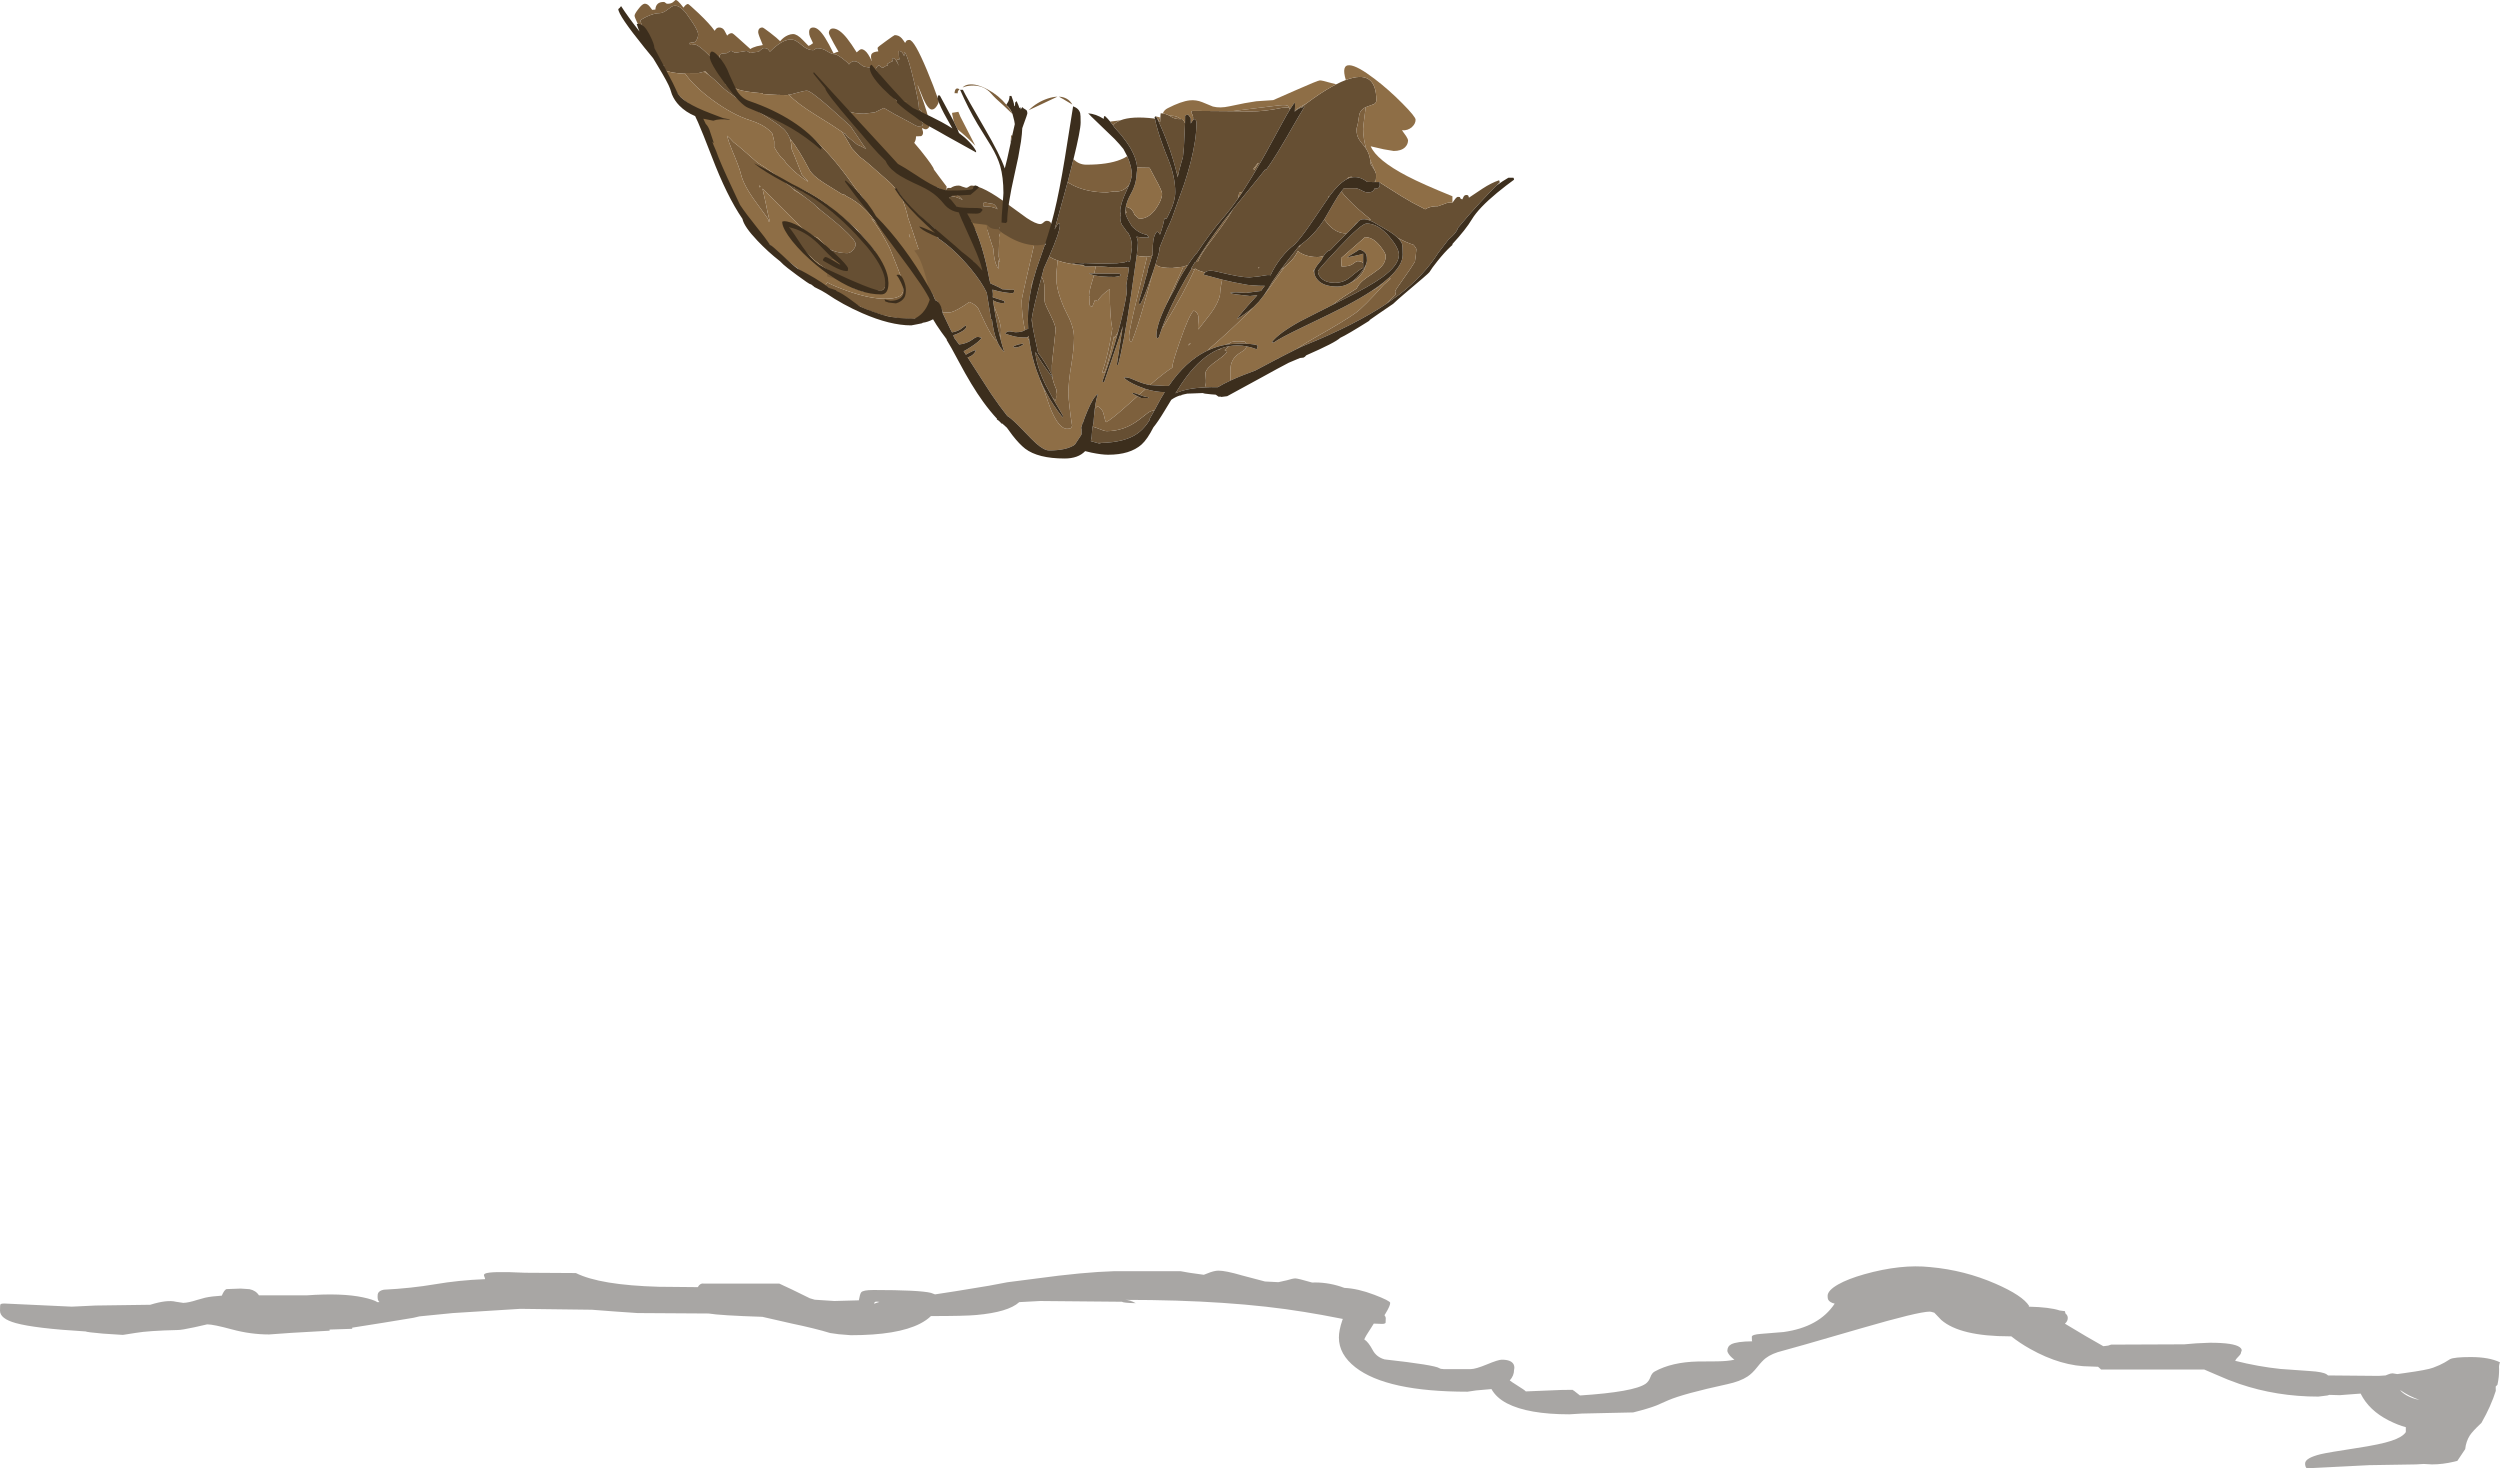 <?xml version="1.0" encoding="UTF-8" standalone="no"?>
<svg xmlns:ffdec="https://www.free-decompiler.com/flash" xmlns:xlink="http://www.w3.org/1999/xlink" ffdec:objectType="shape" height="974.5px" width="1659.2px" xmlns="http://www.w3.org/2000/svg">
  <g transform="matrix(1.0, 0.0, 0.0, 1.0, -249.05, -80.1)">
    <path d="M1888.9 980.75 Q1901.05 980.75 1908.25 984.25 1907.4 986.15 1907.65 988.55 1907.75 993.8 1906.55 999.15 L1905.4 1000.3 1905.45 1002.8 1905.45 1003.2 Q1904.05 1007.8 1901.4 1013.75 1899.45 1018.2 1895.9 1024.5 L1895.25 1025.1 Q1889.95 1030.1 1888.2 1032.8 1885.7 1036.75 1885.15 1041.85 L1882.85 1045.3 1879.95 1049.65 1877.75 1050.2 Q1870.2 1052.0 1863.1 1052.0 L1857.65 1051.7 1852.5 1052.0 1821.4 1052.5 1780.0 1054.6 1779.85 1054.5 Q1778.9 1053.4 1778.9 1051.4 1778.9 1047.7 1789.5 1045.15 1794.2 1044.05 1812.8 1041.2 1828.95 1038.75 1836.1 1036.35 1843.55 1033.9 1845.75 1030.55 L1845.75 1027.3 Q1840.65 1025.95 1834.55 1022.9 1821.3 1016.2 1815.75 1005.0 L1806.95 1005.65 1802.0 1006.05 1795.0 1005.85 1793.7 1006.25 1787.65 1007.0 Q1760.05 1007.0 1735.25 998.55 1727.9 996.05 1719.9 992.45 L1712.0 989.05 1643.55 989.05 1641.5 987.2 1636.4 987.0 Q1617.15 987.0 1596.35 975.3 1589.25 971.3 1583.9 967.0 L1582.95 967.0 Q1549.95 967.0 1537.45 956.15 L1532.8 951.3 Q1530.5 950.6 1529.8 950.6 1522.35 950.6 1484.5 961.6 1436.5 975.55 1432.3 976.55 1425.05 978.3 1420.9 981.5 1418.65 983.2 1415.15 987.6 1411.95 991.65 1408.8 993.7 1403.95 996.9 1395.45 998.75 1366.25 1005.1 1356.2 1009.45 L1348.35 1012.9 Q1342.8 1015.05 1332.95 1017.5 L1298.9 1018.25 1290.6 1018.75 Q1263.2 1018.75 1249.15 1011.45 1242.05 1007.7 1238.9 1002.0 L1228.7 1002.9 1222.95 1003.75 Q1169.35 1003.75 1148.6 987.55 1137.65 979.0 1137.65 967.8 1137.65 963.05 1139.85 956.55 L1140.25 955.45 Q1125.4 952.5 1114.6 950.8 1065.85 942.8 995.95 942.8 999.0 942.85 1002.8 945.0 994.35 944.8 993.75 944.05 L939.35 943.55 925.5 944.3 Q918.25 950.95 896.95 952.85 889.45 953.55 866.9 953.55 864.1 956.3 859.65 958.6 844.75 966.25 813.75 966.25 L805.7 965.6 800.0 964.8 Q790.25 961.8 774.5 958.5 L755.0 954.05 Q727.0 953.15 719.35 951.85 L672.15 951.55 657.0 950.5 641.85 949.35 594.35 948.75 549.65 951.55 527.45 953.75 523.4 954.7 503.3 958.0 482.8 961.25 482.8 962.0 467.8 962.5 467.8 963.25 442.35 964.7 427.65 965.75 Q415.35 965.75 403.0 962.4 390.65 959.05 386.55 959.05 L378.2 960.95 Q369.65 962.8 367.15 962.8 347.65 963.25 339.2 964.7 L330.6 966.05 317.45 965.2 Q306.55 964.25 305.9 963.75 272.25 961.75 259.5 958.2 249.05 955.3 249.05 950.0 249.05 946.2 249.35 945.8 249.9 945.0 253.75 945.3 L296.7 947.3 312.5 946.55 348.75 946.05 Q359.95 942.55 365.8 944.05 L370.7 944.8 Q374.15 944.7 380.0 942.8 L385.25 941.35 Q389.6 940.4 396.25 940.0 397.9 936.15 399.35 935.65 L408.75 935.3 414.65 935.7 Q418.9 936.6 420.9 939.8 L452.5 939.8 Q476.0 938.15 489.85 941.1 496.75 942.55 499.65 944.35 L500.9 944.25 500.4 943.7 Q499.65 942.75 499.65 940.75 499.65 939.0 499.95 938.4 500.75 936.65 503.75 936.05 521.8 935.15 538.0 932.4 553.45 929.75 570.9 929.05 571.15 928.65 570.45 927.2 569.85 926.0 570.95 925.4 574.3 923.65 597.5 924.8 L631.25 925.0 Q647.3 933.0 686.15 934.1 L712.25 934.35 Q712.55 933.6 713.15 933.0 714.5 931.65 716.25 932.0 L766.25 932.0 Q772.55 934.8 786.55 941.75 L789.8 942.7 802.8 943.55 819.05 943.1 Q819.75 938.9 820.6 937.8 821.85 936.25 828.75 936.25 859.2 936.25 866.9 938.15 L869.6 939.15 883.25 937.05 905.45 933.4 917.65 931.1 937.1 928.6 Q967.65 924.4 988.75 923.75 L1032.5 923.75 Q1036.55 924.65 1048.0 926.15 L1050.2 925.3 Q1054.75 923.4 1057.7 923.4 1062.5 923.4 1073.25 926.55 L1088.6 930.6 1097.5 931.05 1103.1 929.8 Q1107.15 928.55 1108.75 928.55 1110.4 928.55 1119.9 931.3 L1121.85 931.25 Q1131.65 931.25 1141.3 934.85 1150.2 935.25 1161.1 939.4 1171.7 943.45 1171.7 944.8 1171.7 946.75 1168.6 951.85 L1167.9 952.95 Q1168.75 954.15 1168.75 954.8 L1168.65 957.95 Q1168.35 958.75 1166.25 958.75 L1160.8 958.55 1159.3 960.95 Q1155.25 967.0 1154.5 969.05 1157.2 970.7 1160.1 976.15 1162.55 980.75 1167.95 982.3 1201.15 986.0 1204.35 988.15 1205.1 988.7 1207.2 988.75 L1225.15 988.75 Q1228.35 988.75 1235.85 985.65 1243.4 982.5 1245.75 982.5 1252.1 982.5 1253.65 985.7 1254.4 987.3 1253.9 989.2 1253.9 993.15 1251.05 996.25 1251.55 996.8 1256.25 999.75 1260.95 1002.65 1261.7 1003.55 L1277.55 1002.9 Q1285.2 1002.5 1292.65 1002.5 1293.65 1003.0 1295.55 1004.6 L1297.65 1006.25 Q1333.5 1003.9 1341.25 998.45 1343.35 996.95 1344.4 994.05 1345.35 991.35 1347.3 990.3 1358.65 984.1 1375.75 983.7 L1388.75 983.6 Q1395.85 983.5 1400.15 982.5 1397.45 980.5 1396.2 978.5 1395.45 977.25 1395.45 976.7 1395.45 973.6 1398.1 972.25 1401.75 970.4 1411.95 970.3 1411.7 970.15 1411.7 967.3 1411.7 965.8 1417.85 965.35 L1432.7 964.15 Q1456.35 960.9 1466.7 945.3 1463.3 944.5 1462.35 942.6 1462.0 941.85 1462.0 940.15 1462.0 936.55 1469.0 932.55 1475.55 928.85 1486.35 925.8 1510.7 918.95 1530.15 921.05 1552.9 923.1 1573.5 932.1 1591.4 939.9 1595.75 946.85 L1595.45 947.3 Q1609.6 947.65 1616.05 949.85 L1619.5 950.3 1619.85 951.8 Q1621.4 953.1 1621.4 954.8 1621.4 956.95 1619.5 958.6 L1633.3 966.85 1645.0 973.55 1648.2 973.15 1650.15 972.5 1698.75 972.3 1706.55 971.65 1715.75 971.25 Q1731.55 971.25 1735.5 974.2 1737.55 975.7 1736.4 977.5 1736.4 978.7 1735.05 980.0 1733.2 981.75 1732.5 983.25 1747.75 987.1 1762.6 988.65 L1782.3 990.05 Q1790.45 990.55 1793.1 992.15 L1794.15 992.95 1827.65 993.25 1832.3 992.95 1834.05 992.25 Q1835.7 991.55 1837.0 991.55 L1840.1 992.05 1845.1 991.35 Q1860.0 989.3 1863.9 987.8 1868.6 986.05 1871.6 984.3 L1875.1 982.15 Q1877.8 980.75 1888.9 980.75 M1854.8 1009.2 Q1847.8 1006.7 1841.95 1002.65 1843.15 1004.4 1846.4 1006.25 1850.05 1008.3 1854.8 1009.2 M829.45 944.5 L829.15 945.35 832.7 944.15 Q829.75 943.7 829.45 944.5" fill="#26211c" fill-opacity="0.4" fill-rule="evenodd" stroke="none"/>
    <path d="M687.7 123.55 L681.85 113.45 676.75 104.35 Q670.2 92.35 670.2 90.5 670.2 89.3 672.75 86.05 675.25 82.75 676.75 82.6 L676.95 82.55 Q678.8 82.55 680.35 84.6 L681.9 86.65 682.9 86.55 684.0 86.45 Q684.35 81.4 689.45 81.4 690.3 81.4 690.75 82.0 691.25 82.6 692.05 82.6 694.25 82.6 695.65 81.6 L697.25 80.2 Q698.35 79.4 702.65 85.15 L703.8 83.75 Q704.85 82.75 705.7 82.75 706.15 82.75 712.75 88.95 720.15 96.0 723.35 100.55 L724.2 99.35 Q725.05 98.35 726.35 98.35 728.7 98.35 729.9 100.45 L731.65 103.75 Q733.05 102.1 734.8 102.1 735.45 102.1 739.05 105.45 L747.05 112.65 Q748.35 111.65 751.35 110.8 L755.3 110.0 Q752.25 102.85 752.25 101.55 752.25 98.35 755.1 98.35 755.65 98.35 760.2 101.85 764.95 105.5 766.8 107.45 769.1 104.7 772.05 103.45 773.85 102.7 775.35 102.7 778.1 102.7 781.85 106.65 L785.65 110.55 786.8 110.05 788.65 108.75 786.65 104.45 Q786.05 103.15 786.05 101.45 786.05 98.35 788.85 98.35 792.35 98.35 796.75 105.35 799.15 109.15 802.3 115.6 804.1 114.6 805.55 114.4 L802.35 108.75 Q799.15 103.0 799.15 101.95 799.15 101.1 799.55 100.35 800.25 99.0 801.9 99.0 805.95 99.0 811.2 105.55 814.0 109.05 817.6 114.85 819.85 112.75 820.7 112.75 823.0 112.75 825.3 116.3 826.5 118.15 827.6 120.55 L827.75 120.55 827.3 119.45 827.1 117.8 Q827.1 116.4 827.7 115.7 828.8 114.45 832.0 114.2 L831.8 113.5 Q831.5 112.8 831.5 111.85 831.5 111.35 837.1 107.35 842.55 103.4 842.85 103.4 845.65 103.4 847.55 105.55 848.55 106.7 849.75 108.6 L850.5 107.35 Q851.05 106.6 852.6 106.6 855.85 106.6 864.3 126.8 868.55 136.9 872.1 147.1 872.1 148.45 870.75 150.5 869.2 152.8 867.55 152.8 865.1 152.8 861.8 145.65 L858.2 136.8 858.05 136.8 862.2 148.4 Q866.0 159.75 866.0 163.15 866.0 164.35 864.95 165.3 863.5 166.65 861.3 165.15 L861.05 165.15 Q861.0 165.55 861.3 166.4 861.65 167.3 861.65 168.15 861.65 169.75 860.4 170.45 L857.0 170.6 Q856.95 172.85 856.15 174.3 L855.8 174.9 860.1 180.0 Q868.85 190.95 868.85 192.6 L873.1 198.35 877.3 203.9 877.2 205.8 877.15 205.9 877.0 206.25 Q876.6 206.7 875.75 206.7 875.25 206.7 871.55 204.65 L870.65 204.75 867.2 204.35 Q861.9 203.1 854.45 198.45 L851.7 196.6 Q845.05 191.9 842.6 187.0 L840.5 186.35 840.25 186.35 841.1 188.65 841.55 190.25 821.75 167.5 808.25 152.3 808.85 152.1 Q809.75 152.95 811.7 153.8 815.8 155.55 822.55 155.55 L828.2 154.85 Q829.7 154.85 830.95 154.05 L835.65 151.75 843.0 156.0 853.45 161.55 Q857.4 164.0 858.7 164.0 L860.45 163.75 861.3 163.45 861.65 161.75 Q856.7 156.45 848.75 150.45 L847.95 149.75 842.8 145.65 842.85 145.0 842.85 144.45 843.05 143.3 843.05 143.2 Q853.4 154.7 859.05 154.7 L860.35 154.4 860.6 153.7 859.7 153.2 Q858.95 152.8 858.95 151.85 858.95 148.45 855.7 134.45 852.15 119.0 849.6 114.85 L849.1 115.25 849.2 116.6 849.1 117.3 848.1 115.3 Q847.15 113.9 845.55 113.9 L845.65 116.95 Q845.7 118.6 846.05 119.5 L844.85 119.6 Q844.15 119.9 844.15 120.3 L845.7 123.9 844.05 120.8 Q843.05 118.75 841.5 118.6 L841.1 119.0 Q841.1 120.2 841.5 120.7 L839.55 121.55 837.75 122.65 838.15 123.3 838.4 123.9 Q837.4 123.45 836.4 124.2 835.25 125.1 834.8 125.1 L833.8 124.6 832.3 123.4 Q830.25 124.65 830.25 126.55 L839.15 138.4 Q838.25 137.8 836.95 137.8 L836.25 137.9 833.2 132.0 Q829.35 125.1 827.6 125.1 L825.4 124.8 823.2 124.45 Q822.15 124.45 820.0 122.6 817.9 120.7 815.75 120.7 814.2 120.7 812.5 122.85 811.5 121.35 807.95 118.75 804.3 116.1 803.2 116.1 801.05 116.1 797.95 114.1 794.9 112.1 791.35 112.1 790.55 112.1 790.0 112.75 789.5 113.4 788.65 113.4 785.6 113.4 782.4 111.05 779.1 108.2 777.25 107.2 770.8 103.65 760.05 114.4 L758.9 112.95 Q758.15 112.0 756.0 112.0 755.3 112.0 753.95 113.2 L752.6 114.4 749.1 114.85 747.25 115.25 Q746.45 115.25 745.85 114.6 745.3 113.9 744.45 113.9 L740.85 114.5 737.25 115.1 Q736.45 115.1 735.7 114.5 735.0 113.9 734.15 113.9 733.35 113.9 732.55 114.7 731.75 115.45 730.9 115.45 728.1 115.45 727.25 116.1 726.5 116.65 726.5 118.35 726.5 122.25 729.2 127.0 L724.05 121.35 Q713.1 109.65 710.1 109.65 L708.25 109.95 Q707.4 110.15 706.95 109.65 L706.75 108.95 707.1 107.95 Q710.05 109.2 711.5 106.35 712.4 104.6 712.4 102.9 712.4 100.85 709.05 95.6 L704.75 89.35 Q699.25 82.05 694.85 84.5 L691.1 87.2 Q688.75 88.85 686.6 88.85 683.25 88.85 678.5 91.05 L676.75 91.9 Q674.1 93.25 674.1 93.9 674.1 94.8 676.75 100.4 L677.65 102.25 682.4 111.7 683.85 116.0 Q684.9 119.1 686.6 121.1 688.0 122.7 690.05 123.9 L687.7 123.55 M911.6 234.0 Q910.1 236.6 906.95 237.25 L906.15 233.8 906.95 234.2 911.6 234.0 M869.9 233.25 Q871.2 235.65 871.2 237.3 L870.5 238.85 Q869.75 239.95 869.75 240.55 869.75 242.2 869.5 241.2 L868.2 241.5 866.0 242.0 867.3 244.85 867.3 245.25 865.7 245.4 864.15 245.05 Q864.55 245.55 864.25 246.65 863.85 248.05 862.3 248.45 863.6 252.6 865.95 257.25 867.0 259.4 867.0 263.9 L866.95 265.2 Q864.2 257.6 860.65 250.55 L858.5 244.85 854.35 232.4 851.5 224.05 Q851.5 223.0 849.8 217.65 L848.05 212.35 Q846.95 210.05 844.35 206.6 L844.0 206.15 844.0 206.1 844.3 206.35 845.05 207.25 845.4 207.75 Q850.2 214.5 852.6 217.15 856.8 221.8 868.5 231.0 L869.25 232.15 869.05 232.35 869.9 233.25 M868.6 270.1 Q871.4 269.6 876.05 271.4 882.55 273.85 887.3 273.85 890.35 273.85 891.55 273.25 L894.45 271.5 895.2 271.8 895.35 273.0 Q895.35 276.1 888.25 280.45 880.8 285.0 874.45 285.0 L872.55 284.85 871.8 284.7 Q871.6 284.15 871.75 283.55 L871.95 281.9 Q871.95 281.0 869.75 277.25 L868.95 275.8 Q867.55 273.15 867.55 272.0 L867.6 270.85 867.75 270.3 868.6 270.1 M867.15 276.5 Q867.55 277.75 867.55 278.65 867.55 282.2 864.3 286.4 862.25 289.1 859.65 290.45 857.0 291.75 853.85 291.75 844.55 291.75 835.05 289.2 L834.55 289.1 Q825.85 286.7 817.0 282.2 L816.15 281.8 Q811.15 279.15 805.95 275.8 L804.45 274.8 797.1 269.8 Q797.1 268.45 798.2 267.6 802.9 270.15 811.65 273.25 826.2 278.4 836.6 278.4 844.35 278.4 847.05 275.9 848.9 274.15 848.9 270.05 848.9 268.1 843.95 255.8 L839.5 244.7 Q832.7 231.55 827.25 224.95 L829.85 227.0 831.1 228.15 826.6 220.65 828.55 222.1 830.45 224.0 Q833.15 226.95 836.3 232.0 L836.7 232.65 840.3 239.0 841.0 240.4 842.3 241.45 845.05 244.15 Q849.2 248.5 855.15 256.7 865.3 270.7 867.15 276.5 M772.75 143.05 L772.25 142.5 773.85 142.8 777.7 141.75 Q782.75 140.3 784.6 140.3 787.0 140.3 799.35 151.1 L813.45 163.75 821.8 176.1 823.85 178.95 Q819.75 176.7 818.15 176.2 817.8 176.05 812.65 171.7 L811.5 170.9 809.8 168.6 809.8 168.75 809.8 169.05 807.85 167.6 Q803.25 164.3 790.95 156.75 778.05 148.8 772.75 143.05 M703.8 129.05 L703.45 128.55 712.6 128.6 716.15 127.7 Q717.25 128.25 718.35 129.05 L719.55 129.95 Q723.3 132.75 728.3 137.8 730.65 140.1 736.05 143.85 L740.05 146.55 745.55 149.95 750.05 152.7 Q765.6 162.35 769.1 165.65 771.9 168.3 773.25 171.95 774.4 175.15 774.45 179.05 L776.4 183.75 781.25 196.0 783.95 198.85 785.25 200.2 785.15 200.4 785.4 200.75 Q777.75 195.95 771.05 188.75 L771.0 188.7 769.9 187.0 769.75 186.75 768.2 185.15 767.35 184.45 Q764.6 180.95 762.85 177.7 L762.85 177.1 762.9 173.95 762.0 170.15 761.55 168.65 759.8 166.8 Q755.25 162.55 746.85 159.9 735.25 156.2 722.25 146.7 710.0 137.75 703.8 129.05 M801.8 246.45 L800.25 245.8 Q796.3 243.9 796.3 242.65 796.3 242.1 793.5 239.7 L791.7 237.9 Q786.95 236.3 782.25 232.2 L778.3 228.3 767.95 217.95 755.1 205.25 757.05 214.0 Q758.75 222.6 759.9 226.9 759.7 226.9 759.45 227.05 L759.25 227.3 759.2 227.25 759.25 226.35 Q759.25 225.75 751.15 214.8 742.55 203.2 740.8 195.65 739.95 191.75 735.1 180.25 732.7 174.5 731.55 170.15 733.45 171.7 735.8 174.4 738.8 176.65 743.05 180.4 L751.6 187.9 752.15 188.3 Q755.75 190.4 762.0 194.9 L764.95 197.05 Q771.05 201.6 775.0 205.1 L776.1 206.1 776.05 206.25 Q778.5 207.5 783.7 211.25 L783.9 211.4 Q789.0 215.1 790.9 217.15 L791.45 217.85 793.8 219.7 794.95 220.6 Q816.95 237.95 816.95 242.2 816.95 243.95 815.25 245.95 813.4 248.1 811.35 248.1 806.0 248.1 801.8 246.45 M752.85 203.05 L753.35 204.55 753.7 203.9 752.85 203.05 M892.6 219.2 L888.35 218.65 892.95 219.2 892.6 219.2 M911.1 219.0 Q908.0 216.95 901.75 217.05 L901.55 216.1 Q901.55 214.9 901.75 214.75 L903.15 214.55 905.1 214.95 907.3 215.3 Q909.5 215.3 911.1 219.0 M912.75 230.65 L912.6 231.4 912.45 232.05 Q912.35 231.4 912.75 230.65 M879.0 211.55 L879.05 212.25 877.7 210.8 Q880.6 206.4 885.3 210.25 L888.05 212.85 886.05 211.9 Q880.95 209.6 879.1 210.65 L879.05 210.5 879.0 211.55 M852.3 235.75 L852.35 235.4 853.2 237.9 852.55 236.95 852.3 235.75" fill="#7d603d" fill-rule="evenodd" stroke="none"/>
    <path d="M877.2 205.8 Q877.6 205.05 878.2 204.8 L880.05 204.85 Q882.2 203.25 885.35 203.25 886.2 203.25 887.8 204.0 L890.25 204.75 Q891.05 204.75 892.05 204.0 893.0 203.25 893.8 203.25 901.3 203.25 918.45 216.05 L930.5 224.8 Q936.55 228.8 939.45 228.8 940.5 228.8 941.6 227.75 942.7 226.65 943.85 226.65 945.9 226.65 946.7 228.45 947.1 229.35 947.1 230.3 943.35 243.9 940.75 243.9 936.9 243.9 932.4 242.75 931.85 243.55 931.0 243.55 921.5 243.55 913.2 235.8 L911.65 234.0 911.6 234.0 906.95 234.2 906.15 233.8 Q903.9 232.45 902.6 230.65 901.4 230.75 900.7 232.35 899.95 234.05 898.3 234.05 896.85 234.05 884.0 217.2 L883.65 217.05 885.95 220.35 889.0 226.8 Q891.15 231.5 892.45 233.9 898.15 244.35 902.25 260.65 902.2 261.1 901.35 261.35 L894.75 253.55 894.45 253.7 896.15 255.65 896.0 256.1 Q878.05 241.8 869.9 233.25 L869.05 232.35 869.25 232.15 869.6 231.85 868.5 231.0 Q856.8 221.8 852.6 217.15 850.2 214.5 845.4 207.75 L845.05 207.25 844.2 206.05 843.65 205.7 Q841.2 202.55 839.3 200.9 L826.0 189.2 Q822.35 186.05 819.4 184.0 L814.35 178.45 810.15 171.2 807.85 167.6 809.8 169.05 809.8 168.75 809.8 168.6 811.5 170.9 812.65 171.7 Q817.8 176.05 818.15 176.2 819.75 176.7 823.85 178.95 L821.8 176.1 813.45 163.75 799.35 151.1 Q787.0 140.3 784.6 140.3 782.75 140.3 777.7 141.75 L773.85 142.8 772.25 142.5 772.75 143.05 771.35 143.2 765.0 143.1 759.6 142.8 755.5 142.5 755.1 142.0 Q743.55 141.1 738.95 139.5 736.9 138.8 734.0 136.55 L734.4 136.1 734.05 135.9 Q733.55 136.8 732.75 136.8 732.15 136.8 730.55 135.65 L730.45 135.8 742.75 146.05 742.3 147.55 740.05 146.55 736.05 143.85 Q730.65 140.1 728.3 137.8 723.3 132.75 719.55 129.95 L717.2 127.45 716.15 127.7 712.6 128.6 703.45 128.55 703.8 129.05 Q693.95 128.65 689.3 126.35 L687.25 125.0 Q687.1 124.45 687.1 123.55 L687.7 123.55 690.05 123.9 Q688.0 122.7 686.6 121.1 684.9 119.1 683.85 116.0 L682.4 111.7 677.65 102.25 676.75 100.4 Q674.1 94.8 674.1 93.9 674.1 93.25 676.75 91.9 L678.5 91.05 Q683.25 88.85 686.6 88.85 688.75 88.85 691.1 87.2 L694.85 84.5 Q699.25 82.05 704.75 89.35 L709.05 95.6 Q712.4 100.85 712.4 102.9 712.4 104.6 711.5 106.35 710.05 109.2 707.1 107.95 L706.75 108.95 706.95 109.65 Q707.4 110.15 708.25 109.95 L710.1 109.65 Q713.1 109.65 724.05 121.35 L729.2 127.0 Q726.5 122.25 726.5 118.35 726.5 116.65 727.25 116.1 728.1 115.45 730.9 115.45 731.75 115.45 732.55 114.7 733.35 113.9 734.15 113.9 735.0 113.9 735.7 114.5 736.45 115.1 737.25 115.1 L740.85 114.5 744.45 113.9 Q745.3 113.9 745.85 114.6 746.45 115.25 747.25 115.25 L749.1 114.85 752.6 114.4 753.95 113.2 Q755.3 112.0 756.0 112.0 758.15 112.0 758.9 112.95 L760.05 114.4 Q770.8 103.65 777.25 107.2 779.1 108.2 782.4 111.05 785.6 113.4 788.65 113.4 789.5 113.4 790.0 112.75 790.55 112.1 791.35 112.1 794.9 112.1 797.95 114.1 801.05 116.1 803.2 116.1 804.3 116.1 807.95 118.75 811.5 121.35 812.5 122.85 814.2 120.7 815.75 120.7 817.9 120.7 820.0 122.6 822.15 124.45 823.2 124.45 L825.4 124.8 827.6 125.1 Q829.35 125.1 833.2 132.0 L836.25 137.9 836.95 137.8 Q838.25 137.8 839.15 138.4 L830.25 126.55 Q830.25 124.65 832.3 123.4 L833.8 124.6 834.8 125.1 Q835.25 125.1 836.4 124.2 837.4 123.45 838.4 123.9 L838.15 123.3 837.75 122.65 839.55 121.55 841.5 120.7 Q841.1 120.2 841.1 119.0 L841.5 118.6 Q843.05 118.75 844.05 120.8 L845.7 123.9 844.15 120.3 Q844.15 119.9 844.85 119.6 L846.05 119.5 Q845.7 118.6 845.65 116.95 L845.55 113.9 Q847.15 113.9 848.1 115.3 L849.1 117.3 849.2 116.6 849.1 115.25 849.6 114.85 Q852.15 119.0 855.7 134.45 858.95 148.45 858.95 151.85 858.95 152.8 859.7 153.2 L860.6 153.7 860.35 154.4 859.05 154.7 Q853.4 154.7 843.05 143.2 L843.05 143.3 842.85 144.45 842.85 145.0 842.8 145.65 847.95 149.75 848.75 150.45 Q856.7 156.45 861.65 161.75 L861.3 163.45 860.45 163.75 858.7 164.0 Q857.4 164.0 853.45 161.55 L843.0 156.0 835.65 151.75 830.95 154.05 Q829.7 154.85 828.2 154.85 L822.55 155.55 Q815.8 155.55 811.7 153.8 809.75 152.95 808.85 152.1 L808.25 152.3 821.75 167.5 841.55 190.25 843.05 192.15 842.95 192.9 845.7 194.15 Q849.35 195.85 851.7 196.6 L854.45 198.45 Q861.9 203.1 867.2 204.35 872.5 209.05 873.8 209.05 874.3 209.05 876.7 210.85 L876.5 209.5 Q876.5 207.4 877.0 206.25 L877.15 205.9 877.2 205.8 M840.8 140.55 L841.1 141.75 841.6 141.5 840.9 140.7 840.8 140.55 M773.25 171.95 Q771.9 168.3 769.1 165.65 765.6 162.35 750.05 152.7 777.4 155.8 804.3 188.5 810.85 196.4 819.75 209.35 L822.4 213.25 828.55 222.1 826.6 220.65 831.1 228.15 829.85 227.0 Q827.35 223.3 823.75 219.7 817.8 213.7 810.75 210.25 809.2 208.9 808.45 209.2 L807.85 208.95 795.95 201.55 Q788.25 196.65 786.05 192.45 779.3 179.4 773.4 172.15 L773.25 171.95 M801.8 246.45 Q806.0 248.1 811.35 248.1 813.4 248.1 815.25 245.95 816.95 243.95 816.95 242.2 816.95 237.95 794.95 220.6 L793.8 219.7 790.9 217.15 Q789.0 215.1 783.9 211.4 L783.7 211.25 Q779.35 207.9 775.0 205.1 771.05 201.6 764.95 197.05 L772.65 201.95 Q774.75 203.4 776.65 204.8 L776.65 204.65 776.65 203.75 776.8 203.75 Q795.3 211.65 806.3 223.7 L809.0 226.9 Q812.6 229.5 816.6 233.4 821.1 237.8 826.1 243.9 830.45 249.2 833.2 253.6 L837.35 262.05 837.5 262.55 Q836.9 263.5 837.0 265.85 L837.3 269.05 836.8 269.85 836.5 270.3 836.6 270.65 836.3 270.75 835.9 271.6 835.4 272.0 835.25 272.15 Q834.5 273.15 833.45 273.15 L831.8 272.95 830.85 273.65 830.1 273.65 Q822.55 273.65 815.45 270.3 L812.05 268.5 Q804.4 262.9 802.55 261.95 799.7 260.55 793.65 256.05 789.15 252.75 787.5 250.8 L786.3 249.8 Q774.25 239.15 773.3 233.4 L773.3 229.85 773.45 229.7 774.45 229.5 Q779.25 229.5 790.45 238.95 L798.0 245.8 801.8 246.45 M807.95 257.6 L809.0 258.3 809.1 258.15 Q808.15 257.55 807.75 257.45 L807.95 257.6 M807.45 257.2 L803.95 255.25 804.4 255.55 805.9 256.65 807.45 257.2 M911.1 219.0 Q909.5 215.3 907.3 215.3 L905.1 214.95 903.15 214.55 901.75 214.75 Q901.55 214.9 901.55 216.1 L901.75 217.05 Q908.0 216.95 911.1 219.0 M892.6 219.2 L892.95 219.2 888.35 218.65 892.6 219.2 M912.75 230.65 Q912.35 231.4 912.45 232.05 L912.6 231.4 912.75 230.65 M879.0 211.55 L879.05 210.5 879.1 210.65 Q880.95 209.6 886.05 211.9 L888.05 212.85 885.3 210.25 Q880.6 206.4 877.7 210.8 L879.05 212.25 879.0 211.55 M836.15 273.5 L836.6 273.3 836.3 273.5 836.15 273.5" fill="#664f33" fill-rule="evenodd" stroke="none"/>
    <path d="M866.95 265.2 L868.6 270.1 867.75 270.3 867.6 270.85 867.55 272.0 Q867.55 273.15 868.95 275.8 L868.9 275.8 868.7 276.05 866.4 273.0 Q867.3 274.55 867.3 275.35 L867.15 276.5 Q865.3 270.7 855.15 256.7 849.2 248.5 845.05 244.15 L836.7 232.65 836.3 232.0 Q833.15 226.95 830.45 224.0 L819.95 209.1 819.75 209.35 Q810.85 196.4 804.3 188.5 777.4 155.8 750.05 152.7 L745.55 149.95 740.05 146.55 742.3 147.55 742.75 146.05 730.45 135.8 730.55 135.65 Q732.15 136.8 732.75 136.8 733.55 136.8 734.05 135.9 L734.4 136.1 734.0 136.55 Q736.9 138.8 738.95 139.5 743.55 141.1 755.1 142.0 L755.5 142.5 759.6 142.8 765.0 143.1 771.35 143.2 772.75 143.05 Q778.05 148.8 790.95 156.75 803.25 164.3 807.85 167.6 L810.15 171.2 814.35 178.45 819.4 184.0 Q822.35 186.05 826.0 189.2 L839.3 200.9 Q841.2 202.55 843.65 205.7 L844.0 206.15 844.35 206.6 Q846.95 210.05 848.05 212.35 L849.8 217.65 Q851.5 223.0 851.5 224.05 L854.35 232.4 858.5 244.85 860.65 250.55 Q864.2 257.6 866.95 265.2 M859.65 290.45 Q855.25 293.15 849.1 293.15 841.2 293.15 835.05 289.2 844.55 291.75 853.85 291.75 857.0 291.75 859.65 290.45 M834.55 289.1 Q831.2 288.8 830.25 288.0 L830.1 287.85 829.05 287.6 Q828.05 287.6 826.2 286.7 822.35 286.3 816.15 281.8 L817.0 282.2 Q825.85 286.7 834.55 289.1 M805.95 275.8 Q801.85 275.3 787.2 264.8 773.3 254.85 764.45 246.75 757.5 240.4 750.4 231.95 742.45 222.55 739.25 216.25 733.35 204.6 723.15 180.4 713.35 157.05 713.35 155.25 L713.4 154.35 712.2 153.5 Q700.4 145.3 698.1 141.35 L689.3 126.35 Q693.95 128.65 703.8 129.05 710.0 137.75 722.25 146.7 735.25 156.2 746.85 159.9 755.25 162.55 759.8 166.8 L761.55 168.65 762.0 170.15 762.9 173.95 762.85 177.1 762.85 177.7 Q764.6 180.95 767.35 184.45 L768.2 185.15 769.75 186.75 769.9 187.0 771.0 188.7 771.05 188.75 Q777.75 195.95 785.4 200.75 L785.15 200.4 785.25 200.2 783.95 198.85 781.25 196.0 776.4 183.75 774.45 179.05 Q774.4 175.15 773.25 171.95 L773.4 172.15 Q779.3 179.4 786.05 192.45 788.25 196.65 795.95 201.55 L807.85 208.95 808.45 209.2 Q809.2 208.9 810.75 210.25 817.8 213.7 823.75 219.7 827.35 223.3 829.85 227.0 L827.25 224.95 Q832.7 231.55 839.5 244.7 L843.95 255.8 Q848.9 268.1 848.9 270.05 848.9 274.15 847.05 275.9 844.35 278.4 836.6 278.4 826.2 278.4 811.65 273.25 802.9 270.15 798.2 267.6 797.1 268.45 797.1 269.8 L804.45 274.8 805.95 275.8 M840.8 140.55 L840.9 140.7 841.6 141.5 841.1 141.75 840.8 140.55 M719.55 129.95 L718.35 129.05 Q717.25 128.25 716.15 127.7 L717.2 127.45 719.55 129.95 M764.95 197.05 L762.0 194.9 Q755.75 190.4 752.15 188.3 L751.6 187.9 743.05 180.4 Q738.8 176.65 735.8 174.4 733.45 171.7 731.55 170.15 732.7 174.5 735.1 180.25 739.95 191.75 740.8 195.65 742.55 203.2 751.15 214.8 759.25 225.75 759.25 226.35 L759.2 227.25 759.25 227.3 759.45 227.05 Q759.7 226.9 759.9 226.9 758.75 222.6 757.05 214.0 L755.1 205.25 767.95 217.95 778.3 228.3 782.25 232.2 Q786.95 236.3 791.7 237.9 L793.5 239.7 Q796.3 242.1 796.3 242.65 796.3 243.9 800.25 245.8 L801.8 246.45 798.0 245.8 790.45 238.95 Q779.25 229.5 774.45 229.5 L773.45 229.7 773.3 229.85 773.3 233.4 Q774.25 239.15 786.3 249.8 L787.5 250.8 Q789.15 252.75 793.65 256.05 799.7 260.55 802.55 261.95 804.4 262.9 812.05 268.5 L815.45 270.3 815.25 270.65 815.0 271.1 821.8 273.5 829.8 274.4 830.05 274.45 830.6 273.85 830.85 273.65 831.8 272.95 833.45 273.15 Q834.5 273.15 835.25 272.15 L835.4 272.0 835.9 271.6 836.3 270.75 836.6 270.65 837.6 270.3 837.3 269.05 837.0 265.85 Q836.9 263.5 837.5 262.55 L837.55 262.5 837.35 262.1 837.35 262.05 833.2 253.6 829.25 246.25 825.85 242.1 821.4 236.95 817.8 232.65 812.75 228.2 804.6 221.2 808.05 224.65 816.6 233.4 Q812.6 229.5 809.0 226.9 L806.3 223.7 Q795.3 211.65 776.8 203.75 L776.65 203.75 776.65 204.65 776.65 204.8 Q774.75 203.4 772.65 201.95 L764.95 197.05 M793.8 219.7 L791.45 217.85 790.9 217.15 793.8 219.7 M783.7 211.25 Q778.5 207.5 776.05 206.25 L776.1 206.1 775.0 205.1 Q779.35 207.9 783.7 211.25 M752.85 203.05 L753.7 203.9 753.35 204.55 752.85 203.05 M807.45 257.2 L805.9 256.65 804.4 255.55 803.95 255.25 807.45 257.2 M807.95 257.6 L807.75 257.45 Q808.15 257.55 809.1 258.15 L809.0 258.3 807.95 257.6 M852.3 235.75 L852.55 236.95 853.2 237.9 852.35 235.4 852.3 235.75 M840.3 239.0 L842.3 241.45 841.0 240.4 840.3 239.0 M836.3 273.5 L836.6 273.3 836.15 273.5 833.95 274.5 833.15 274.95 833.85 275.05 833.85 275.0 836.3 273.5" fill="#8e6e46" fill-rule="evenodd" stroke="none"/>
    <path d="M1135.9 136.05 Q1139.25 134.3 1142.25 133.2 1162.5 125.55 1162.5 146.7 1162.5 148.35 1160.85 149.25 L1157.2 150.55 1155.45 151.25 Q1151.55 153.15 1151.05 156.9 1150.15 163.2 1149.6 164.55 1149.35 165.2 1149.35 166.25 1149.35 169.65 1150.8 172.25 1151.5 173.6 1153.95 176.45 L1155.8 178.95 Q1157.85 182.25 1158.4 186.1 L1158.55 188.75 1160.45 191.7 1161.6 193.6 1162.3 195.45 1162.3 196.45 1162.3 196.55 1162.3 197.25 1162.3 197.35 1162.3 197.75 1162.25 198.5 1162.15 199.45 1161.85 200.65 1160.85 200.95 1156.4 200.8 Q1151.3 196.9 1146.4 197.8 L1145.85 197.35 1144.35 197.8 1143.25 198.35 1142.75 199.1 Q1137.75 201.8 1131.85 209.65 L1131.4 210.3 1131.25 210.3 1130.95 210.3 1130.65 211.4 1117.95 230.05 Q1112.9 237.35 1108.4 242.3 1103.7 245.75 1099.5 251.05 1095.1 256.6 1092.3 262.75 L1092.1 262.8 Q1092.0 262.65 1091.8 262.65 L1090.1 262.65 1083.85 263.65 1078.25 264.2 Q1072.4 264.2 1058.35 260.75 1053.8 259.6 1051.65 259.8 1049.85 259.95 1048.8 260.95 1044.05 259.7 1042.15 258.3 L1041.8 259.1 1039.95 258.35 1039.65 258.2 1040.75 256.4 1040.85 256.4 1040.85 256.25 1040.85 256.2 1042.05 254.2 1042.6 254.0 1043.55 253.9 1044.0 254.0 1044.35 253.15 Q1045.65 249.8 1050.35 243.25 L1059.55 230.9 Q1064.4 224.25 1067.3 219.05 L1075.55 208.9 1085.15 197.1 1088.65 192.65 1089.35 192.8 1092.6 188.15 Q1097.1 181.4 1102.5 172.0 1112.25 155.0 1114.8 150.95 L1112.6 151.5 1112.95 151.2 1116.15 148.75 Q1125.25 141.85 1133.15 137.5 L1135.9 136.05 M1213.0 214.5 L1213.1 214.5 1214.45 212.65 Q1215.8 210.75 1216.7 210.75 1218.15 210.75 1218.1 211.25 1218.05 211.95 1219.55 212.45 L1220.35 210.75 Q1220.95 209.5 1222.3 209.5 1223.35 209.5 1223.65 210.2 L1223.95 211.3 1232.95 205.3 Q1238.75 201.5 1243.9 199.75 L1244.15 200.05 1244.4 201.15 1242.3 203.2 Q1237.8 207.6 1231.65 214.25 1223.9 222.55 1216.75 231.25 1215.95 234.0 1212.45 237.25 L1210.5 238.95 1203.65 247.85 Q1194.3 262.7 1178.05 275.35 L1169.45 281.55 Q1171.6 279.2 1175.3 275.65 L1175.55 275.45 Q1175.0 275.0 1175.0 273.45 1175.0 272.75 1180.85 264.6 1185.9 257.55 1188.1 253.75 L1188.65 249.9 1189.05 245.6 Q1189.05 244.75 1187.2 242.6 1182.35 241.05 1176.65 237.9 1174.6 235.9 1171.25 233.75 L1160.6 227.55 Q1158.7 226.55 1157.1 226.1 L1157.4 226.05 1158.9 225.85 Q1150.15 219.0 1143.75 212.35 1140.75 209.25 1139.25 207.15 L1141.05 205.0 1149.05 205.0 Q1150.6 205.3 1153.1 206.65 1155.2 207.8 1156.85 207.8 1158.9 207.8 1160.0 207.05 L1161.25 205.65 1160.95 205.3 1161.85 205.3 1163.55 204.95 Q1164.8 204.55 1164.8 202.65 L1164.7 201.15 1171.0 205.15 Q1179.25 210.5 1185.95 214.3 L1194.95 219.0 Q1195.95 218.3 1197.4 217.8 1200.05 216.9 1203.3 217.0 L1206.8 215.75 Q1209.9 214.5 1210.75 214.5 L1212.65 214.55 1213.0 214.5 M1037.0 341.35 L1036.9 341.4 Q1034.95 341.7 1033.35 342.3 1032.8 342.5 1032.4 342.75 L1031.7 342.7 Q1034.15 341.8 1037.0 341.35 M839.35 190.95 Q837.0 190.05 836.25 188.45 835.75 187.45 835.95 186.0 L836.75 186.8 Q837.65 188.95 839.35 190.95 M992.7 159.95 Q1000.2 157.0 1015.0 158.75 L1015.55 159.0 Q1017.15 166.6 1020.75 176.5 1022.2 180.5 1024.0 184.85 1029.05 197.15 1029.05 207.5 1029.05 213.9 1024.7 222.4 L1023.3 225.2 1022.35 225.2 1021.85 225.3 1020.65 230.55 1020.3 231.4 1020.3 231.6 1018.9 235.85 1018.8 235.65 Q1018.2 234.4 1017.0 233.8 1015.15 235.5 1014.5 239.7 1014.05 242.35 1014.05 247.2 L1014.15 248.8 1013.95 249.65 1013.7 249.75 Q1012.35 250.35 1010.35 250.45 L1009.5 250.45 1005.95 250.25 1003.45 249.7 Q1004.25 243.15 1004.25 241.2 1004.25 239.35 1003.25 237.15 L1006.1 237.6 1010.0 237.8 Q1011.95 237.8 1011.6 237.35 L1010.9 236.9 1010.3 235.95 Q1005.15 235.1 1000.45 230.5 L999.5 228.95 Q996.35 223.9 995.95 221.45 L996.7 221.15 996.0 219.3 996.25 217.3 Q999.65 217.9 1001.25 220.85 L1002.05 222.7 1002.6 223.15 1005.0 225.3 Q1011.7 225.3 1016.5 218.15 1020.3 212.5 1020.3 208.75 1020.3 206.6 1015.45 198.0 L1012.0 191.45 1003.75 191.3 Q1003.4 185.6 999.5 178.75 997.05 174.55 993.3 169.9 L988.95 165.0 987.75 163.3 Q988.75 162.0 990.45 161.0 991.5 160.4 992.7 159.95 M1019.15 158.05 L1019.35 155.3 1020.8 155.4 Q1023.05 155.7 1025.2 156.9 L1026.25 157.55 Q1028.95 159.3 1032.7 159.15 L1033.75 159.05 Q1034.7 160.1 1035.55 161.8 L1034.8 177.8 1034.15 184.4 1033.15 187.75 Q1031.4 193.65 1030.9 196.65 L1030.2 195.65 Q1025.8 177.45 1017.6 159.95 L1017.85 160.1 1019.05 160.9 1019.15 158.05 M998.6 202.4 L996.9 206.25 Q992.5 215.65 992.5 220.3 992.5 221.2 992.95 222.5 L992.5 224.05 Q992.5 226.3 993.1 228.05 L993.7 229.4 995.65 232.0 996.6 233.45 997.75 234.6 Q1000.3 238.6 1000.3 244.2 L999.45 250.4 999.2 252.2 999.15 252.4 998.95 253.7 997.2 253.35 996.4 253.85 995.2 254.25 990.25 254.85 979.75 255.1 968.8 254.7 968.7 254.6 968.6 254.85 Q964.05 254.5 960.35 254.7 962.0 255.25 964.75 255.6 L968.55 256.0 968.6 256.3 Q957.9 255.45 951.05 253.05 L950.95 253.0 Q947.75 251.85 945.35 250.35 952.45 234.1 952.45 229.65 952.45 228.65 952.15 228.5 L951.35 228.3 948.95 232.35 950.0 228.6 957.6 201.05 961.25 203.1 Q970.65 207.8 983.75 207.8 L988.7 207.1 990.0 207.2 Q994.45 207.2 997.75 203.45 L998.6 202.4 M1040.9 159.8 L1040.9 158.75 Q1041.1 157.25 1039.9 155.15 1039.15 153.95 1040.65 153.7 L1066.6 153.9 1078.75 154.05 Q1087.8 154.2 1100.0 151.65 L1104.15 151.4 1104.75 151.95 1105.1 152.85 Q1103.05 156.2 1100.05 161.7 L1089.0 181.95 1085.9 187.4 Q1079.45 198.6 1073.7 207.4 L1071.45 208.1 Q1071.25 209.9 1070.5 212.15 1065.1 219.85 1060.3 225.3 1052.65 234.05 1043.1 248.45 L1042.9 248.35 Q1040.0 252.05 1037.4 256.0 L1034.45 257.1 1027.0 257.95 Q1020.1 257.95 1017.5 256.65 L1015.95 255.5 Q1018.55 247.3 1018.55 245.7 L1018.5 244.9 1018.65 244.45 1021.85 236.55 1023.8 231.7 1024.6 230.1 Q1027.0 225.05 1029.35 217.85 L1029.8 216.6 1035.0 202.15 Q1037.55 194.4 1039.3 187.55 1043.1 172.6 1043.1 161.9 1043.1 160.05 1042.45 159.65 L1041.55 159.05 1040.9 159.8 M1080.9 192.2 L1081.55 192.9 Q1081.65 192.35 1084.5 188.15 L1083.65 188.6 1080.9 192.2 M1111.0 243.65 L1111.05 244.2 1111.05 244.35 1111.55 243.65 1112.45 242.45 Q1121.2 236.1 1127.6 226.25 L1127.95 225.75 1130.65 229.1 Q1135.95 235.0 1142.5 235.0 L1142.85 235.0 1134.95 242.95 1131.95 246.1 Q1129.5 246.6 1127.5 250.0 1125.2 250.7 1123.5 250.7 1118.15 250.7 1114.2 249.0 1111.8 248.0 1110.45 246.7 L1108.8 249.6 Q1106.45 253.2 1102.65 256.4 L1101.7 257.25 1101.5 257.45 1101.6 257.3 1100.45 258.2 1098.9 259.25 1105.2 251.05 1111.0 243.65 M1084.85 257.25 L1084.35 257.45 1084.3 258.4 1084.85 257.25 M1121.75 258.6 Q1121.25 259.65 1121.25 260.3 L1121.25 260.65 1120.6 259.7 1121.75 258.6 M1144.4 268.25 Q1147.95 266.3 1151.1 262.5 1153.95 259.05 1155.25 256.5 L1155.3 256.55 Q1154.25 261.25 1149.6 265.1 1147.2 267.05 1144.4 268.25 M1153.75 254.65 L1153.75 257.8 Q1151.6 258.7 1145.35 263.95 1140.8 267.8 1135.0 267.8 1129.4 267.8 1126.25 265.05 1123.75 262.8 1123.75 260.15 1123.75 259.15 1137.85 244.15 1152.6 228.45 1156.05 228.45 1163.75 228.45 1171.15 237.2 1177.5 244.75 1177.5 249.2 1177.5 256.05 1166.3 264.2 1158.25 270.0 1140.55 278.85 L1133.4 282.45 Q1136.35 280.0 1140.85 277.05 1144.75 274.45 1149.4 271.6 1150.75 268.8 1153.45 266.4 1155.15 264.9 1160.15 261.6 1164.4 258.75 1166.15 256.75 1168.75 253.75 1168.75 250.0 1168.75 248.15 1165.05 243.45 1160.35 237.5 1155.0 237.5 L1145.7 245.65 1139.1 251.45 1139.2 252.6 1139.35 255.3 1139.35 256.9 Q1144.45 257.1 1146.85 255.3 1149.25 253.45 1150.0 253.45 1152.1 253.45 1153.35 254.3 L1153.75 254.65 M1159.3 273.25 Q1163.85 270.25 1167.4 267.4 1163.4 271.4 1159.3 273.25 M1150.2 227.55 L1150.0 227.8 1147.55 230.3 Q1148.55 228.55 1150.2 227.55 M1062.45 308.9 Q1063.5 308.3 1064.35 308.15 L1064.65 308.4 1064.8 308.55 1062.45 308.9 M1029.2 341.05 Q1033.7 333.8 1036.3 330.4 1046.4 316.95 1057.45 312.1 L1058.7 312.0 1059.35 311.35 Q1061.9 310.4 1064.5 309.9 L1061.8 312.45 1063.4 313.15 Q1063.35 314.85 1056.75 319.4 1049.9 324.15 1049.05 327.5 L1049.3 331.0 Q1049.6 334.1 1049.0 336.15 L1048.65 337.2 Q1036.65 337.75 1029.2 341.1 L1029.2 341.05 M1015.2 352.55 L1011.85 358.45 1012.3 358.45 1010.25 361.5 Q1007.35 365.4 1003.95 367.8 995.75 373.65 980.0 374.05 L977.8 374.05 Q978.9 374.1 979.55 374.6 L979.45 374.7 973.45 373.0 973.0 372.85 Q973.75 370.25 973.75 367.35 L974.0 364.15 974.25 363.3 Q975.8 363.6 978.35 364.7 982.0 366.25 983.55 366.25 995.15 366.25 1005.1 358.6 L1011.25 353.85 Q1013.4 352.5 1015.2 352.55 M940.3 264.0 Q942.2 266.5 942.15 270.95 942.05 279.4 942.5 280.95 943.0 282.75 946.6 290.0 949.65 296.2 949.65 298.75 L948.4 310.7 Q947.15 321.1 947.15 322.65 947.15 327.4 947.3 329.35 945.15 324.8 942.1 320.1 939.9 316.6 938.05 314.45 935.1 301.0 934.15 295.75 L933.9 291.05 Q934.7 285.05 940.3 264.0 M947.45 330.35 Q948.0 333.8 950.3 339.05 L950.0 340.95 949.85 341.9 950.0 343.15 Q950.0 344.95 949.7 345.35 L949.35 345.95 Q948.8 345.55 948.0 344.4 L948.1 344.7 947.7 344.3 942.85 335.25 Q936.75 322.6 936.25 313.75 L936.3 313.75 Q940.05 320.85 947.45 330.35 M943.55 340.9 L941.75 338.3 Q940.4 335.8 939.25 331.9 941.2 336.5 943.55 340.9 M933.55 271.15 Q933.6 269.55 933.8 268.7 934.15 266.85 934.9 265.55 L933.55 271.15" fill="#664f33" fill-rule="evenodd" stroke="none"/>
    <path d="M1142.25 133.2 Q1139.15 123.0 1144.85 123.4 1150.0 123.8 1161.15 132.3 1170.55 139.4 1179.7 148.65 1188.55 157.55 1188.55 159.55 1188.55 162.2 1186.15 164.4 1183.4 166.9 1179.5 166.55 L1182.3 170.5 Q1183.55 172.55 1183.55 173.15 1183.55 175.9 1181.55 177.85 1179.0 180.3 1174.05 180.3 L1167.5 179.2 1158.75 177.2 Q1162.75 186.45 1183.0 197.0 1193.35 202.4 1213.0 210.35 L1213.0 214.5 1212.65 214.55 1210.75 214.5 Q1209.9 214.5 1206.8 215.75 L1203.3 217.0 Q1200.05 216.9 1197.4 217.8 1195.95 218.3 1194.95 219.0 L1185.95 214.3 Q1179.25 210.5 1171.0 205.15 L1164.7 201.15 1164.45 200.75 1164.2 200.95 1164.05 200.95 1160.85 200.95 1161.85 200.65 1162.15 199.45 1162.25 198.9 1162.3 197.75 1162.3 197.35 1162.3 197.25 1162.3 196.55 1162.3 196.45 1162.3 195.45 1161.6 193.6 1160.95 192.0 1158.4 186.1 Q1157.85 182.25 1155.8 178.95 1153.75 172.05 1153.75 165.65 1153.75 164.05 1155.0 154.6 L1155.45 151.25 1157.2 150.55 1160.85 149.25 Q1162.5 148.35 1162.5 146.7 1162.5 125.55 1142.25 133.2 M894.2 227.75 L895.7 228.35 903.9 229.35 904.35 231.55 904.35 231.7 Q904.35 233.55 907.4 242.55 L908.25 244.95 Q908.4 247.3 908.7 249.5 909.65 256.35 911.85 258.45 911.7 256.25 911.8 252.85 L912.8 254.05 911.85 250.4 911.9 248.6 912.15 240.65 912.05 237.55 913.05 233.7 Q914.95 235.35 919.3 237.75 927.35 242.25 935.3 242.85 L929.95 266.1 Q927.15 278.25 927.15 279.7 927.15 287.85 928.65 295.9 L929.35 299.15 929.2 299.25 Q927.25 300.6 922.9 300.6 L919.4 300.05 Q917.25 299.85 916.15 301.6 L921.0 303.05 Q924.6 304.15 930.7 304.1 L930.9 304.0 932.25 306.55 Q933.65 316.45 937.0 326.0 L939.25 331.9 Q940.4 335.8 941.75 338.3 945.4 349.25 946.55 352.0 951.9 364.7 957.3 364.7 959.3 364.7 959.9 364.1 L960.6 362.8 Q959.65 357.2 958.9 350.4 958.1 343.65 958.1 341.25 958.1 333.7 960.0 322.55 961.85 311.4 961.85 304.2 961.85 297.3 957.5 289.0 952.25 278.9 950.6 270.0 949.85 266.0 950.25 260.45 L950.95 253.0 951.05 253.05 Q957.9 255.45 968.6 256.3 L968.7 256.7 968.8 256.9 976.25 256.8 976.15 257.5 975.3 261.6 971.65 261.5 Q972.9 262.25 975.1 262.8 L974.2 265.85 Q971.85 273.3 971.85 276.4 971.85 276.8 972.35 277.2 L972.15 280.65 Q972.15 282.55 972.4 282.85 L973.1 283.45 974.05 283.45 975.8 279.15 977.5 280.0 Q979.4 276.2 985.6 271.9 985.6 282.7 986.05 288.85 986.45 294.05 987.25 298.25 L986.95 300.05 Q984.7 315.0 980.6 327.2 L981.85 327.5 Q984.15 323.15 988.4 303.25 L988.75 304.4 991.2 300.25 Q987.0 315.5 980.6 333.45 L981.85 333.75 991.95 303.9 994.25 296.45 990.25 322.15 991.05 322.4 Q994.6 309.85 999.7 276.1 L1003.45 249.7 1005.95 250.25 1009.5 250.45 1010.35 250.45 1004.85 273.15 Q998.4 299.25 998.4 303.3 998.4 305.35 998.85 306.15 L1000.0 307.2 Q1003.7 298.7 1010.4 274.8 L1014.2 260.85 1015.95 255.5 1017.5 256.65 Q1020.1 257.95 1027.0 257.95 L1034.45 257.1 Q1027.2 272.75 1023.2 282.1 1016.55 295.65 1016.55 302.8 1016.55 304.75 1017.35 304.6 L1018.1 304.05 1020.25 297.85 1020.6 297.8 Q1028.85 284.15 1033.4 275.8 1038.25 266.9 1041.8 259.1 L1042.15 258.3 Q1044.05 259.7 1048.8 260.95 1048.2 261.5 1047.8 262.35 L1060.2 265.7 Q1059.1 270.3 1058.75 275.65 1057.75 281.0 1052.7 288.0 L1044.35 298.75 Q1044.0 297.65 1044.2 295.5 L1044.5 291.9 Q1044.6 287.55 1041.25 286.25 1038.15 289.35 1032.45 305.7 1027.15 320.8 1027.15 323.45 L1027.15 324.05 Q1022.6 326.95 1016.2 332.25 L1012.3 335.65 Q1008.25 334.9 1004.6 333.4 L999.45 331.25 Q996.95 330.35 994.95 330.65 996.85 333.1 1004.35 336.35 L1009.4 338.25 1005.1 342.05 1004.7 341.9 Q1001.5 340.5 1000.4 341.05 1001.3 341.8 1003.55 342.9 L1003.95 343.1 997.1 349.2 Q986.65 358.6 983.1 360.3 982.5 359.5 981.5 354.95 980.75 351.4 977.5 349.7 976.5 350.4 975.65 351.4 976.5 344.75 977.8 341.55 974.85 343.05 970.7 352.95 968.75 357.6 967.8 360.65 L967.6 360.65 967.5 360.95 966.55 364.3 966.85 364.65 966.85 365.0 966.85 367.95 966.75 368.6 962.4 375.2 Q956.95 379.05 945.3 379.05 942.05 379.05 936.85 374.5 934.45 372.4 927.35 364.95 921.45 358.8 918.4 356.7 L917.6 356.2 Q912.45 349.75 906.8 341.4 L891.2 317.2 Q892.85 317.0 894.55 315.6 896.4 314.05 896.65 312.45 895.6 312.45 892.15 314.3 L890.1 315.5 889.6 314.75 888.6 313.2 Q890.1 312.5 893.25 310.45 898.75 306.95 900.55 304.4 898.5 303.45 897.05 303.85 896.25 304.1 894.35 305.5 890.7 308.15 885.6 308.75 L882.45 304.5 881.7 302.6 Q883.85 301.95 886.1 300.8 890.25 298.65 890.25 297.2 890.25 296.15 890.0 296.1 L889.75 296.2 886.45 298.7 Q884.2 300.1 880.9 300.7 L880.25 299.45 879.8 298.65 874.7 287.9 874.6 287.4 878.85 287.5 Q881.85 287.5 889.05 282.8 L892.4 280.5 Q896.05 282.0 897.95 284.25 L898.15 284.5 898.4 285.05 Q907.95 305.95 910.3 305.95 L910.55 305.95 Q912.55 310.95 915.6 313.75 914.15 309.45 912.85 304.25 L913.0 303.75 Q913.4 302.45 913.4 299.2 913.4 294.7 909.65 285.55 L908.65 283.15 908.05 279.4 909.25 280.0 Q911.8 281.25 914.35 281.25 916.0 281.25 915.85 280.8 L915.4 279.8 910.2 278.15 907.9 277.4 Q908.2 274.85 907.7 272.3 L909.25 272.75 Q914.9 274.3 920.7 274.7 L921.65 274.45 Q922.1 274.25 922.1 273.2 922.1 272.2 921.9 272.25 L921.7 272.5 920.2 272.5 914.1 272.05 914.1 271.9 Q911.95 270.7 908.65 269.2 L906.45 268.25 906.15 267.55 905.6 265.1 Q901.5 242.6 894.2 227.75 M1016.35 157.4 L1019.05 158.1 Q1018.25 158.85 1017.85 160.1 L1017.6 159.95 1016.35 157.4 M1020.8 155.4 Q1021.6 153.1 1024.05 151.9 1032.9 147.35 1038.65 146.7 1042.85 146.25 1046.95 147.9 L1054.0 150.8 Q1058.7 152.05 1065.0 150.65 1076.2 148.2 1082.85 147.3 L1094.05 146.55 1108.95 140.0 Q1123.8 133.45 1125.0 133.45 1126.55 133.45 1131.25 134.85 L1135.9 136.05 1133.15 137.5 Q1125.25 141.85 1116.15 148.75 1111.5 151.1 1108.4 153.6 L1108.55 150.15 Q1108.55 148.2 1108.2 148.3 L1107.8 148.75 1105.1 152.85 1104.75 151.95 1104.3 150.7 Q1103.2 149.5 1098.2 150.0 L1066.6 153.9 1040.65 153.7 Q1039.15 153.95 1039.9 155.15 1041.1 157.25 1040.9 158.75 L1040.9 159.8 Q1040.0 160.8 1039.35 162.1 L1039.35 158.75 1038.6 157.55 1037.9 156.7 1037.8 156.25 Q1036.25 156.25 1035.6 156.9 L1035.55 161.8 Q1034.7 160.1 1033.75 159.05 L1032.7 159.15 Q1030.15 156.9 1026.25 156.9 L1025.2 156.9 Q1023.05 155.7 1020.8 155.4 M1130.65 211.4 L1130.95 210.3 1131.25 210.3 1131.4 210.3 1130.65 211.4 M1144.35 197.8 L1145.85 197.35 1146.4 197.8 1145.55 197.95 Q1144.5 198.2 1143.45 198.75 L1144.35 197.8 M1003.75 191.3 L1012.0 191.45 1015.45 198.0 Q1020.3 206.6 1020.3 208.75 1020.3 212.5 1016.5 218.15 1011.7 225.3 1005.0 225.3 L1002.6 223.15 1002.05 222.7 1001.25 220.85 Q999.65 217.9 996.25 217.3 997.05 213.2 999.65 208.6 1003.15 202.4 1003.4 195.55 L1003.75 192.35 1003.75 191.3 M996.0 219.3 L996.7 221.15 995.95 221.45 995.9 220.8 996.0 219.3 M1070.5 212.15 Q1071.25 209.9 1071.45 208.1 L1073.7 207.4 1070.5 212.15 M1080.9 192.2 L1083.65 188.6 1084.5 188.15 Q1081.65 192.35 1081.55 192.9 L1080.9 192.2 M1111.2 243.45 Q1111.35 243.5 1111.55 243.65 L1111.05 244.35 1111.05 244.2 1111.0 243.65 1111.2 243.45 M1084.85 257.25 L1084.3 258.4 1084.35 257.45 1084.85 257.25 M1081.05 283.85 L1084.55 280.3 1087.8 276.15 Q1091.35 271.8 1093.75 268.15 1094.45 267.05 1101.5 257.45 L1101.7 257.25 1102.65 256.4 Q1106.45 253.2 1108.8 249.6 L1110.45 246.7 Q1111.8 248.0 1114.2 249.0 1118.15 250.7 1123.5 250.7 1125.2 250.7 1127.5 250.0 L1127.25 250.4 1126.0 252.7 Q1122.8 256.45 1121.75 258.6 L1120.6 259.7 1121.25 260.65 Q1121.4 263.5 1123.65 265.95 1127.55 270.3 1136.55 270.3 1140.65 270.3 1144.4 268.25 1147.2 267.05 1149.6 265.1 1154.25 261.25 1155.3 256.55 L1155.25 256.5 Q1156.25 254.45 1156.25 252.95 1156.25 250.15 1155.9 249.25 1154.95 246.65 1151.25 245.65 1149.9 246.7 1146.75 248.55 1144.0 250.15 1143.1 250.95 L1148.65 249.8 Q1152.65 249.0 1153.75 248.45 L1153.75 254.65 1153.35 254.3 Q1152.1 253.45 1150.0 253.45 1149.25 253.45 1146.85 255.3 1144.45 257.1 1139.35 256.9 L1139.35 255.3 1139.2 252.6 1139.1 251.45 1145.7 245.65 1155.0 237.5 Q1160.35 237.5 1165.05 243.45 1168.75 248.15 1168.75 250.0 1168.75 253.75 1166.15 256.75 1164.4 258.75 1160.15 261.6 1155.15 264.9 1153.45 266.4 1150.75 268.8 1149.4 271.6 1144.75 274.45 1140.85 277.05 1136.35 280.0 1133.4 282.45 L1112.2 293.2 Q1097.65 301.2 1093.1 307.2 L1094.35 307.5 Q1098.25 304.6 1113.65 297.2 1134.9 287.05 1142.45 283.05 1152.1 277.95 1159.3 273.25 1163.4 271.4 1167.4 267.4 L1170.95 264.35 1171.95 265.1 1167.5 269.0 Q1154.15 283.9 1148.75 287.8 1141.3 293.15 1122.5 303.75 1115.05 307.95 1109.3 311.9 1101.7 315.6 1085.95 324.0 L1082.3 325.95 Q1072.5 329.5 1065.6 332.7 L1065.6 325.95 Q1065.6 318.75 1070.95 315.0 L1074.6 312.6 Q1076.2 311.4 1076.25 309.95 1079.65 310.55 1083.1 311.9 1083.75 310.5 1083.75 309.4 1081.95 308.5 1076.15 308.25 L1075.8 307.4 Q1075.3 307.2 1075.3 306.9 1068.1 306.1 1065.5 307.5 L1064.65 308.4 1064.35 308.15 Q1063.5 308.3 1062.45 308.9 1057.15 309.85 1052.25 311.95 L1050.7 312.35 1058.9 305.15 Q1072.2 293.25 1081.05 283.85 M1157.1 226.1 L1156.65 225.95 1157.4 226.05 1157.1 226.1 M1101.5 257.45 L1100.45 258.2 1101.6 257.3 1101.5 257.45 M987.55 265.05 L987.5 265.0 987.55 265.0 987.55 265.05 M1038.1 308.45 L1039.45 307.85 1037.85 309.45 1038.1 308.45 M868.35 275.8 L866.5 272.5 867.15 272.75 868.35 275.8 M882.0 160.65 L881.55 158.3 Q880.9 155.8 880.9 155.0 L885.1 154.3 886.4 157.45 895.0 174.2 896.35 176.8 Q891.1 171.2 884.55 165.95 L882.0 160.65 M921.05 155.85 L920.95 155.7 Q919.55 152.9 917.35 150.1 919.7 152.05 921.05 155.85 M877.3 284.7 L876.95 284.75 876.95 284.7 877.3 284.7 M928.35 308.55 L927.85 308.15 924.85 308.75 Q922.95 309.3 921.5 310.05 L921.95 310.55 923.45 310.75 925.4 310.25 Q927.3 309.55 928.35 308.55" fill="#8e6e46" fill-rule="evenodd" stroke="none"/>
    <path d="M877.4 305.55 L876.0 303.45 877.45 305.35 877.4 305.55 M865.2 270.25 Q862.35 259.1 860.3 254.05 858.6 249.8 855.8 246.4 860.4 245.55 864.35 240.95 866.7 238.2 867.7 235.95 L871.85 237.8 871.55 238.15 Q882.5 245.4 893.3 258.45 900.7 267.45 903.95 274.4 L906.85 292.2 907.4 292.2 907.4 292.25 Q908.35 300.4 910.55 305.95 L910.3 305.95 Q907.95 305.95 898.4 285.05 L898.15 284.5 897.95 284.25 Q896.05 282.0 892.4 280.5 L889.05 282.8 Q881.85 287.5 878.85 287.5 L874.6 287.4 874.15 285.35 Q872.85 280.7 870.1 279.5 L869.9 279.4 869.2 278.05 868.35 275.8 867.15 272.75 866.5 272.5 866.4 272.35 865.2 270.25 M868.3 234.05 L868.35 233.8 869.15 234.5 868.3 234.05 M881.85 242.3 L881.85 242.2 881.6 241.8 882.75 243.05 881.85 242.3 M900.8 259.4 L900.95 259.25 901.05 259.7 900.8 259.4 M903.9 229.35 L904.15 229.35 Q905.3 230.6 906.2 231.15 908.15 232.25 911.35 232.25 L911.7 232.25 913.05 233.7 912.05 237.55 912.15 240.65 911.9 248.6 911.85 250.4 912.8 254.05 911.8 252.85 Q911.7 256.25 911.85 258.45 909.65 256.35 908.7 249.5 908.4 247.3 908.25 244.95 L907.4 242.55 Q904.35 233.55 904.35 231.7 L904.35 231.55 903.9 229.35 M935.3 242.85 L937.6 242.9 940.75 242.6 941.95 242.4 942.05 242.4 942.5 242.55 936.95 258.55 934.9 265.55 Q934.15 266.85 933.8 268.7 933.6 269.55 933.55 271.15 931.25 281.8 931.25 292.2 L931.45 298.4 Q930.4 298.45 929.35 299.15 L928.65 295.9 Q927.15 287.85 927.15 279.7 927.15 278.25 929.95 266.1 L935.3 242.85 M961.5 185.75 Q965.1 189.4 970.0 189.4 984.45 189.4 992.8 186.0 995.55 184.9 997.15 183.75 1000.3 190.75 1000.3 196.7 L999.0 201.45 998.6 202.4 997.75 203.45 Q994.45 207.2 990.0 207.2 L988.7 207.1 983.75 207.8 Q970.65 207.8 961.25 203.1 L957.6 201.05 961.5 185.75 M973.75 157.85 L972.95 157.3 973.45 157.55 973.75 157.85 M985.85 160.8 L992.7 159.95 Q991.5 160.4 990.45 161.0 988.75 162.0 987.75 163.3 L985.85 160.8 M1019.05 158.1 L1019.15 158.05 1019.05 160.9 1017.85 160.1 Q1018.25 158.85 1019.05 158.1 M1116.15 148.75 L1112.95 151.2 1112.6 151.5 Q1110.4 152.3 1108.3 154.2 L1108.4 153.6 Q1111.5 151.1 1116.15 148.75 M1067.3 219.05 Q1064.4 224.25 1059.55 230.9 L1050.35 243.25 Q1045.65 249.8 1044.35 253.15 L1044.0 254.0 1043.55 253.9 1042.6 254.0 Q1050.75 240.9 1060.9 227.2 L1067.3 219.05 M1039.95 258.35 L1041.8 259.1 Q1038.25 266.9 1033.4 275.8 1028.85 284.15 1020.6 297.8 L1020.25 297.85 Q1025.7 283.1 1035.55 265.8 L1039.95 258.35 M1092.1 262.8 L1092.3 262.75 1092.2 262.95 1092.1 262.8 M1142.75 199.1 L1143.25 198.35 1144.35 197.8 1143.45 198.75 1142.75 199.1 M1162.15 199.45 L1162.25 198.5 1162.3 197.75 1162.25 198.9 1162.15 199.45 M1161.6 193.6 L1160.45 191.7 1158.55 188.75 1158.4 186.1 1160.95 192.0 1161.6 193.6 M1155.8 178.95 L1153.95 176.45 Q1151.5 173.6 1150.8 172.25 1149.35 169.65 1149.35 166.25 1149.35 165.2 1149.6 164.55 1150.15 163.2 1151.05 156.9 1151.55 153.15 1155.45 151.25 L1155.0 154.6 Q1153.75 164.05 1153.75 165.65 1153.75 172.05 1155.8 178.95 M1010.35 250.45 Q1012.35 250.35 1013.7 249.75 L1012.65 253.3 Q1010.6 259.2 1010.6 260.45 L1010.6 260.75 Q1009.15 265.15 1008.35 268.75 1004.95 279.75 1004.95 280.6 1004.95 281.65 1005.2 281.9 L1005.75 282.15 Q1008.75 276.9 1013.8 261.95 L1014.2 260.85 1010.4 274.8 Q1003.7 298.7 1000.0 307.2 L998.85 306.15 Q998.4 305.35 998.4 303.3 998.4 299.25 1004.85 273.15 L1010.35 250.45 M976.25 256.8 L977.9 256.75 981.75 257.05 981.8 257.05 986.05 257.45 Q986.75 257.25 994.8 257.5 L997.35 257.6 Q997.8 258.6 997.9 257.6 L998.05 257.6 998.35 257.45 998.1 259.35 997.7 262.2 997.4 264.05 996.85 264.05 997.25 264.95 996.55 269.55 Q996.55 271.25 996.7 272.6 L996.85 274.55 Q994.95 286.3 991.2 300.25 L988.75 304.4 988.4 303.25 Q984.15 323.15 981.85 327.5 L980.6 327.2 Q984.7 315.0 986.95 300.05 L987.25 298.25 Q986.45 294.05 986.05 288.85 985.6 282.7 985.6 271.9 979.4 276.2 977.5 280.0 L975.8 279.15 974.05 283.45 973.1 283.45 972.4 282.85 Q972.15 282.55 972.15 280.65 L972.35 277.2 Q971.85 276.8 971.85 276.4 971.85 273.3 974.2 265.85 L975.1 262.8 Q979.75 263.9 988.85 263.9 L991.25 263.5 992.85 263.0 992.85 262.65 992.35 262.1 991.95 261.75 977.55 261.65 975.3 261.6 976.15 257.5 976.25 256.8 M1066.6 153.9 L1098.2 150.0 Q1103.2 149.5 1104.3 150.7 L1104.75 151.95 1104.15 151.4 1100.0 151.65 Q1087.8 154.2 1078.75 154.05 L1066.6 153.9 M1034.45 257.1 L1037.4 256.0 1034.2 261.0 Q1030.65 266.9 1028.9 271.4 1025.6 277.15 1023.2 282.1 1027.2 272.75 1034.45 257.1 M1030.9 196.65 L1030.7 197.8 1030.2 195.65 1030.9 196.65 M1025.2 156.9 L1026.25 156.9 Q1030.15 156.9 1032.7 159.15 1028.95 159.3 1026.25 157.55 L1025.2 156.9 M1111.55 243.65 Q1111.35 243.5 1111.2 243.45 L1111.3 243.25 1112.45 242.45 1111.55 243.65 M1142.85 235.0 L1142.5 235.0 Q1135.95 235.0 1130.65 229.1 L1127.95 225.75 1134.5 214.45 Q1137.1 209.95 1139.25 207.15 1140.75 209.25 1143.75 212.35 1150.15 219.0 1158.9 225.85 L1157.4 226.05 1156.65 225.95 Q1152.15 224.75 1150.2 227.55 1148.55 228.55 1147.55 230.3 L1142.85 235.0 M1060.2 265.7 Q1068.1 267.65 1074.75 268.75 L1077.25 269.2 1079.65 269.4 1084.65 269.75 1088.45 269.8 1085.9 273.2 1076.05 274.5 1069.3 274.1 1065.75 274.3 1065.9 274.7 Q1066.65 275.35 1078.65 276.55 L1083.5 276.05 1081.55 278.2 Q1072.4 288.15 1069.9 292.0 1076.5 287.85 1081.05 283.85 1072.2 293.25 1058.9 305.15 L1050.7 312.35 1052.25 311.95 Q1038.8 317.65 1027.85 331.9 L1024.7 336.25 1022.6 336.25 1012.3 335.65 1016.2 332.25 Q1022.6 326.95 1027.15 324.05 L1027.15 323.45 Q1027.15 320.8 1032.45 305.7 1038.15 289.35 1041.25 286.25 1044.6 287.55 1044.5 291.9 L1044.2 295.5 Q1044.0 297.65 1044.35 298.75 L1052.7 288.0 Q1057.75 281.0 1058.75 275.65 1059.1 270.3 1060.2 265.7 M1087.8 276.15 Q1090.4 272.45 1093.6 266.95 L1098.9 259.25 1100.45 258.2 1101.5 257.45 Q1094.45 267.05 1093.75 268.15 1091.35 271.8 1087.8 276.15 M1170.95 264.35 Q1180.0 256.05 1180.0 249.2 1180.0 243.1 1179.5 241.8 1178.75 239.9 1176.65 237.9 1182.35 241.05 1187.2 242.6 1189.05 244.75 1189.05 245.6 L1188.65 249.9 1188.1 253.75 Q1185.9 257.55 1180.85 264.6 1175.0 272.75 1175.0 273.45 1175.0 275.0 1175.55 275.45 L1175.3 275.65 Q1171.6 279.2 1169.45 281.55 1148.2 295.8 1114.65 309.4 1112.9 310.1 1109.3 311.9 1115.05 307.95 1122.5 303.75 1141.3 293.15 1148.75 287.8 1154.15 283.9 1167.5 269.0 L1171.95 265.1 1170.95 264.35 M945.35 250.35 Q947.75 251.85 950.95 253.0 L950.25 260.45 Q949.85 266.0 950.6 270.0 952.25 278.9 957.5 289.0 961.85 297.3 961.85 304.2 961.85 311.4 960.0 322.55 958.1 333.7 958.1 341.25 958.1 343.65 958.9 350.4 959.65 357.2 960.6 362.8 L959.9 364.1 Q959.3 364.7 957.3 364.7 951.9 364.7 946.55 352.0 945.4 349.25 941.75 338.3 L943.55 340.9 Q948.1 349.4 954.35 357.2 L954.55 356.05 947.7 344.3 948.1 344.7 948.0 344.4 Q948.8 345.55 949.35 345.95 L949.7 345.35 Q950.0 344.95 950.0 343.15 L949.85 341.9 950.0 340.95 950.3 339.05 Q948.0 333.8 947.45 330.35 L947.75 330.75 947.75 330.25 947.3 329.35 Q947.15 327.4 947.15 322.65 947.15 321.1 948.4 310.7 L949.65 298.75 Q949.65 296.2 946.6 290.0 943.0 282.75 942.5 280.95 942.05 279.4 942.15 270.95 942.2 266.5 940.3 264.0 L941.85 258.2 945.3 250.45 945.35 250.35 M987.55 265.05 L987.55 265.0 987.5 265.0 987.55 265.05 M1038.1 308.45 L1037.85 309.45 1039.45 307.85 1038.1 308.45 M1064.65 308.4 L1065.5 307.5 Q1068.1 306.1 1075.3 306.9 1075.3 307.2 1075.8 307.4 L1076.15 308.25 1071.25 308.15 1064.8 308.55 1064.65 308.4 M1076.25 309.95 Q1076.2 311.4 1074.6 312.6 L1070.95 315.0 Q1065.6 318.75 1065.6 325.95 L1065.6 332.7 Q1060.7 334.95 1057.25 337.1 1052.65 336.95 1048.65 337.2 L1049.0 336.15 Q1049.6 334.1 1049.3 331.0 L1049.05 327.5 Q1049.9 324.15 1056.75 319.4 1063.35 314.85 1063.4 313.15 L1061.8 312.45 1064.5 309.9 Q1070.25 308.8 1076.25 309.95 M1057.45 312.1 L1059.35 311.35 1058.7 312.0 1057.45 312.1 M1009.4 338.25 Q1015.85 340.3 1022.05 340.35 1019.55 344.35 1017.1 349.0 L1015.2 352.55 Q1013.4 352.5 1011.25 353.85 L1005.1 358.6 Q995.15 366.25 983.55 366.25 982.0 366.25 978.35 364.7 975.8 363.6 974.25 363.3 L974.8 360.5 Q975.15 355.3 975.65 351.4 976.5 350.4 977.5 349.7 980.75 351.4 981.5 354.95 982.5 359.5 983.1 360.3 986.65 358.6 997.1 349.2 L1003.95 343.1 1006.35 344.25 1011.05 344.25 1011.4 343.75 Q1008.85 343.6 1005.1 342.05 L1009.4 338.25 M848.9 147.15 L850.5 147.35 851.15 147.85 848.95 147.25 848.9 147.15 M885.9 139.4 Q884.65 140.35 884.65 141.55 L884.7 142.0 882.55 141.95 Q882.9 137.45 885.9 139.4 M919.85 174.8 L919.75 174.35 920.15 169.9 920.85 170.0 920.4 172.15 919.85 174.8 M920.95 155.7 L915.1 150.15 Q909.3 145.1 906.85 142.2 901.75 136.25 892.95 136.95 890.05 137.2 887.9 138.2 889.3 136.6 892.0 136.2 897.25 135.5 904.7 139.55 911.9 143.45 916.95 149.6 L916.85 149.7 917.35 150.1 Q919.55 152.9 920.95 155.7 M950.85 144.25 L938.6 150.05 931.75 153.25 931.9 153.1 Q937.35 147.85 944.4 145.5 947.9 144.35 950.85 144.25 M956.85 145.55 Q959.35 146.9 960.75 149.5 953.5 145.1 951.8 144.25 954.6 144.35 956.85 145.55 M803.5 265.2 L798.0 263.55 798.0 261.55 803.5 265.2 M800.35 252.15 L802.3 252.0 806.8 255.5 806.3 255.65 801.7 252.9 800.35 252.15 M801.85 221.25 L801.15 221.35 801.65 221.05 801.85 221.25 M908.65 283.15 L909.65 285.55 Q913.4 294.7 913.4 299.2 913.4 302.45 913.0 303.75 L912.85 304.25 Q911.2 297.85 909.75 290.0 L908.65 283.15 M934.15 295.75 L933.75 292.65 933.9 291.05 934.15 295.75 M930.9 304.0 L931.8 302.95 932.25 306.55 930.9 304.0 M877.3 284.7 L876.95 284.7 876.95 284.75 877.3 284.7" fill="#7d603d" fill-rule="evenodd" stroke="none"/>
    <path d="M1242.3 203.2 Q1246.15 200.35 1250.15 198.05 L1253.4 198.05 1253.65 198.25 1253.9 199.35 Q1248.75 203.05 1242.65 208.05 1230.45 218.15 1225.95 225.6 1221.95 232.35 1213.0 242.05 L1213.0 242.7 1211.9 243.65 Q1207.8 247.45 1203.05 253.4 1199.2 258.2 1197.75 260.7 1197.25 261.55 1181.25 275.0 1176.75 278.8 1173.65 281.75 L1163.9 288.4 1157.95 292.55 1157.95 292.9 Q1143.0 302.3 1138.55 304.3 1135.25 307.5 1116.0 315.9 L1115.05 316.9 1114.1 317.45 1111.8 317.7 1104.35 320.85 Q1097.4 324.45 1087.15 330.15 L1063.5 343.05 1059.55 343.55 1059.35 343.35 1057.75 343.35 1055.95 342.05 1052.8 341.8 Q1047.5 341.35 1047.5 340.95 L1037.0 341.35 Q1034.15 341.8 1031.7 342.7 1028.75 343.75 1026.4 345.45 L1021.9 352.85 Q1017.6 360.0 1014.55 363.7 1010.45 371.75 1006.7 375.1 999.05 381.9 984.5 381.9 980.2 381.9 973.4 380.5 L969.25 379.5 Q964.6 384.4 955.6 384.4 938.0 384.4 929.4 377.85 925.55 374.85 921.0 369.0 L917.3 363.95 914.2 361.15 914.0 361.4 911.95 359.35 910.6 358.45 910.8 358.1 Q906.05 352.95 901.55 346.75 894.0 336.35 885.25 319.85 879.8 309.55 877.35 305.75 L877.4 305.55 877.45 305.35 876.0 303.45 873.9 300.6 Q870.15 295.3 868.3 292.0 864.8 293.9 861.45 294.3 L861.0 294.65 858.05 295.25 853.85 296.05 Q839.8 296.05 821.3 287.95 808.35 282.3 797.45 274.85 795.15 273.3 789.55 270.6 L789.2 270.25 787.3 268.8 786.95 268.75 Q786.2 268.75 778.05 262.75 770.15 256.9 768.95 255.65 L766.5 253.25 766.5 253.3 Q758.85 247.35 751.7 239.8 742.85 230.5 741.8 225.35 731.45 210.25 721.4 183.9 715.15 167.7 712.35 161.35 L710.4 157.15 Q704.2 154.55 699.95 150.2 696.7 146.9 695.0 142.75 L693.75 138.9 Q692.35 135.0 685.45 123.6 L682.5 118.7 676.75 111.7 Q659.4 90.2 659.4 86.1 L660.35 85.3 661.25 84.15 Q665.9 91.35 673.5 101.05 672.4 98.6 671.65 96.1 674.25 95.4 676.75 98.0 678.4 99.75 680.05 102.9 683.35 109.35 683.35 111.85 L683.35 112.0 691.1 126.6 Q696.4 136.45 698.5 141.35 701.3 147.95 720.45 155.25 L728.95 158.5 733.2 159.3 733.35 159.6 Q726.4 158.75 722.45 160.2 L715.8 158.9 717.45 162.35 Q718.85 163.7 719.85 166.15 L722.85 175.15 721.8 174.1 722.55 176.2 724.3 180.25 Q726.7 187.4 736.0 207.1 L740.2 216.1 Q744.15 222.0 751.65 231.35 756.65 237.55 760.1 242.5 762.1 243.75 767.25 248.6 775.5 256.35 778.2 258.25 791.35 265.15 798.0 270.1 L799.4 271.2 804.05 272.8 804.1 273.2 Q807.6 274.55 813.4 278.85 L819.95 283.65 Q828.4 287.25 838.45 290.15 846.35 291.55 855.0 291.55 L856.15 291.55 Q859.1 290.05 861.3 287.75 L862.8 285.85 Q864.55 283.45 865.9 279.6 L866.1 279.05 865.45 277.5 864.05 275.0 Q861.25 270.0 852.95 258.55 L843.4 245.6 Q832.0 230.5 829.65 226.15 L821.65 216.15 817.0 210.25 809.8 200.6 810.2 199.85 Q814.55 203.5 818.4 207.55 L819.6 208.85 824.7 214.95 Q828.1 219.4 830.6 223.75 849.2 242.5 865.2 270.25 L866.4 272.35 866.5 272.5 868.35 275.8 869.2 278.05 869.9 279.4 870.1 279.5 Q872.85 280.7 874.15 285.35 L874.6 287.4 874.7 287.9 879.8 298.65 880.25 299.45 880.9 300.7 Q884.2 300.1 886.45 298.7 L889.75 296.2 890.0 296.1 Q890.25 296.15 890.25 297.2 890.25 298.65 886.1 300.8 883.85 301.95 881.7 302.6 L882.45 304.5 885.6 308.75 Q890.7 308.15 894.35 305.5 896.25 304.1 897.05 303.85 898.5 303.45 900.55 304.4 898.75 306.95 893.25 310.45 890.1 312.5 888.6 313.2 L889.6 314.75 890.1 315.5 892.15 314.3 Q895.6 312.45 896.65 312.45 896.4 314.05 894.55 315.6 892.85 317.0 891.2 317.2 L906.8 341.4 Q912.45 349.75 917.6 356.2 L918.4 356.7 Q921.45 358.8 927.35 364.95 934.45 372.4 936.85 374.5 942.05 379.05 945.3 379.05 956.95 379.05 962.4 375.2 L966.75 368.6 966.85 367.95 966.85 365.0 966.85 364.65 966.55 364.3 967.5 360.95 967.6 360.65 967.8 360.65 Q968.75 357.6 970.7 352.95 974.85 343.05 977.8 341.55 976.5 344.75 975.65 351.4 975.15 355.3 974.8 360.5 L974.25 363.3 974.0 364.15 973.75 367.35 Q973.75 370.25 973.0 372.85 L973.45 373.0 979.45 374.7 979.55 374.6 Q978.9 374.1 977.8 374.05 L980.0 374.05 Q995.75 373.65 1003.95 367.8 1007.35 365.4 1010.25 361.5 L1012.3 358.45 1011.85 358.45 1015.2 352.55 1017.1 349.0 Q1019.55 344.35 1022.05 340.35 1015.85 340.3 1009.4 338.25 L1004.35 336.35 Q996.85 333.1 994.95 330.65 996.95 330.35 999.45 331.25 L1004.6 333.4 Q1008.25 334.9 1012.3 335.65 L1022.6 336.25 1024.7 336.25 1027.85 331.9 Q1038.8 317.65 1052.25 311.95 1057.15 309.85 1062.45 308.9 L1064.8 308.55 1071.25 308.15 1076.15 308.25 Q1081.95 308.5 1083.75 309.4 1083.75 310.5 1083.1 311.9 1079.65 310.55 1076.25 309.95 1070.25 308.8 1064.5 309.9 1061.9 310.4 1059.35 311.35 L1057.45 312.1 Q1046.4 316.95 1036.3 330.4 1033.7 333.8 1029.2 341.05 L1029.1 341.15 1029.2 341.1 Q1036.65 337.75 1048.65 337.2 1052.65 336.95 1057.25 337.1 1060.7 334.95 1065.6 332.7 1072.5 329.5 1082.3 325.95 L1085.95 324.0 Q1101.7 315.6 1109.3 311.9 1112.9 310.1 1114.65 309.4 1148.2 295.8 1169.45 281.55 L1178.05 275.35 Q1194.3 262.7 1203.65 247.85 L1210.5 238.95 1212.45 237.25 Q1215.95 234.0 1216.75 231.25 1223.9 222.55 1231.65 214.25 1237.8 207.6 1242.3 203.2 M867.7 235.95 L867.2 235.7 Q860.15 232.45 859.1 230.4 861.35 230.9 867.2 233.55 L868.3 234.05 869.15 234.5 869.55 234.65 868.15 233.4 863.3 228.9 857.85 223.65 Q848.3 214.05 842.8 205.3 L844.05 205.0 Q848.45 212.85 858.7 222.45 L878.25 239.25 881.85 242.3 882.75 243.05 887.35 247.2 Q893.5 251.8 897.55 255.85 L900.8 259.4 901.05 259.7 900.95 259.25 900.0 255.65 Q898.5 250.4 891.6 235.35 886.25 223.7 885.45 221.1 L882.75 220.45 Q879.1 219.3 876.45 216.5 873.45 212.8 871.0 210.6 866.7 206.7 859.65 203.45 848.75 198.55 844.05 195.2 L840.8 192.5 839.95 191.6 839.35 190.95 Q837.65 188.95 836.75 186.8 L835.95 186.0 Q832.3 182.55 827.15 176.65 L820.35 168.6 815.45 162.95 Q796.8 141.25 796.8 138.85 L796.8 138.75 788.85 128.9 789.15 127.95 821.65 163.5 822.55 164.45 827.05 169.35 829.45 171.95 836.45 179.55 836.55 179.65 845.0 188.9 849.85 191.7 857.2 196.4 860.4 198.5 Q873.15 206.55 878.75 206.55 892.9 206.55 894.5 205.6 894.9 205.4 895.0 204.55 895.1 203.7 896.25 203.15 L897.15 203.4 Q898.15 203.8 898.75 204.4 L896.4 206.65 893.1 209.4 880.9 210.0 Q880.6 210.65 878.75 211.25 880.65 213.0 882.2 215.15 883.4 216.8 884.1 217.2 885.75 218.15 897.5 218.15 L900.2 218.4 901.25 219.4 900.0 221.0 Q898.9 221.9 896.85 221.9 L890.9 221.75 893.7 226.75 893.4 227.3 894.2 227.75 Q901.5 242.6 905.6 265.1 L906.15 267.55 906.45 268.25 908.65 269.2 Q911.95 270.7 914.1 271.9 L914.1 272.05 920.2 272.5 921.7 272.5 921.9 272.25 Q922.1 272.2 922.1 273.2 922.1 274.25 921.65 274.45 L920.7 274.7 Q914.9 274.3 909.25 272.75 L907.7 272.3 Q908.2 274.85 907.9 277.4 L910.2 278.15 915.4 279.8 915.85 280.8 Q916.0 281.25 914.35 281.25 911.8 281.25 909.25 280.0 L908.05 279.4 908.65 283.15 909.75 290.0 Q911.2 297.85 912.85 304.25 914.15 309.45 915.6 313.75 912.55 310.95 910.55 305.95 908.35 300.4 907.4 292.25 L907.4 292.2 906.85 292.2 903.95 274.4 Q900.7 267.45 893.3 258.45 882.5 245.4 871.55 238.15 L871.85 237.8 867.7 235.95 M942.5 242.55 L942.95 242.6 942.95 242.1 942.9 242.05 942.95 242.0 942.75 241.65 Q946.25 231.05 948.75 220.95 952.15 207.15 955.75 185.2 L956.4 181.1 961.25 150.65 Q965.1 152.05 965.95 155.2 966.25 156.25 966.25 161.4 966.25 166.5 961.5 185.75 L957.6 201.05 950.0 228.6 948.95 232.35 951.35 228.3 952.15 228.5 Q952.45 228.65 952.45 229.65 952.45 234.1 945.35 250.35 L945.3 250.45 941.85 258.2 940.3 264.0 Q934.7 285.05 933.9 291.05 L933.75 292.65 934.15 295.75 Q935.1 301.0 938.05 314.45 939.9 316.6 942.1 320.1 945.15 324.8 947.3 329.35 L947.75 330.25 947.75 330.75 947.45 330.35 Q940.05 320.85 936.3 313.75 L936.25 313.75 Q936.75 322.6 942.85 335.25 L947.7 344.3 954.55 356.05 954.35 357.2 Q948.1 349.4 943.55 340.9 941.2 336.5 939.25 331.9 L937.0 326.0 Q933.65 316.45 932.25 306.55 L931.8 302.95 930.9 304.0 930.7 304.1 Q924.6 304.15 921.0 303.05 L916.15 301.6 Q917.25 299.85 919.4 300.05 L922.9 300.6 Q927.25 300.6 929.2 299.25 L929.35 299.15 Q930.4 298.45 931.45 298.4 L931.25 292.2 Q931.25 281.8 933.55 271.15 L934.9 265.55 936.95 258.55 942.5 242.55 M997.15 183.75 L994.65 179.0 Q992.2 175.9 988.8 172.35 L973.75 157.85 973.45 157.55 971.25 155.3 Q976.35 155.7 981.55 159.0 981.6 157.3 982.05 157.15 L982.5 157.2 Q984.05 158.6 985.85 160.8 L987.75 163.3 988.95 165.0 993.3 169.9 Q997.05 174.55 999.5 178.75 1003.4 185.6 1003.75 191.3 L1003.75 192.35 1003.4 195.55 Q1003.15 202.4 999.65 208.6 997.05 213.2 996.25 217.3 L996.0 219.3 995.9 220.8 995.95 221.45 Q996.35 223.9 999.5 228.95 L1000.45 230.5 Q1005.15 235.1 1010.3 235.95 L1010.9 236.9 1011.6 237.35 Q1011.95 237.8 1010.0 237.8 L1006.1 237.6 1003.25 237.15 Q1004.25 239.35 1004.25 241.2 1004.25 243.15 1003.45 249.7 L999.7 276.1 Q994.6 309.85 991.05 322.4 L990.25 322.15 994.25 296.45 991.95 303.9 981.85 333.75 980.6 333.45 Q987.0 315.5 991.2 300.25 994.95 286.3 996.85 274.55 L996.7 272.6 Q996.55 271.25 996.55 269.55 L997.25 264.95 996.85 264.05 997.4 264.05 997.7 262.2 998.1 259.35 998.35 257.45 998.05 257.6 997.9 257.6 Q997.8 258.6 997.35 257.6 L994.8 257.5 Q986.75 257.25 986.05 257.45 L981.8 257.05 981.75 257.05 977.9 256.75 976.25 256.8 968.8 256.9 968.7 256.7 968.6 256.3 968.55 256.0 964.75 255.6 Q962.0 255.25 960.35 254.7 964.05 254.5 968.6 254.85 L968.7 254.6 968.8 254.7 979.75 255.1 990.25 254.85 995.2 254.25 996.4 253.85 997.2 253.35 998.95 253.7 999.15 252.4 999.2 252.2 999.45 250.4 1000.3 244.2 Q1000.3 238.6 997.75 234.6 L996.6 233.45 995.65 232.0 993.7 229.4 993.1 228.05 Q992.5 226.3 992.5 224.05 L992.95 222.5 Q992.5 221.2 992.5 220.3 992.5 215.65 996.9 206.25 L998.6 202.4 999.0 201.45 1000.3 196.7 Q1000.3 190.75 997.15 183.75 M1015.55 159.0 L1015.3 157.8 1016.25 157.2 1016.35 157.4 1017.6 159.95 Q1025.8 177.45 1030.2 195.65 L1030.7 197.8 1030.9 196.65 Q1031.4 193.65 1033.15 187.75 L1034.15 184.4 1034.8 177.8 1035.55 161.8 1035.6 156.9 Q1036.25 156.25 1037.8 156.25 L1037.9 156.7 1038.6 157.55 1039.35 158.75 1039.35 162.1 Q1040.0 160.8 1040.9 159.8 L1041.55 159.05 1042.45 159.65 Q1043.1 160.05 1043.1 161.9 1043.1 172.6 1039.3 187.55 1037.55 194.4 1035.0 202.15 L1029.8 216.6 1029.35 217.85 Q1027.0 225.05 1024.6 230.1 L1023.8 231.7 1021.85 236.55 1018.65 244.45 1018.5 244.9 1018.55 245.7 Q1018.55 247.3 1015.95 255.5 L1014.2 260.85 1013.8 261.95 Q1008.75 276.9 1005.75 282.15 L1005.2 281.9 Q1004.95 281.65 1004.95 280.6 1004.95 279.75 1008.35 268.75 1009.15 265.15 1010.6 260.75 L1010.6 260.45 Q1010.6 259.2 1012.65 253.3 L1013.7 249.75 1013.95 249.65 1014.15 248.8 1014.05 247.2 Q1014.05 242.35 1014.5 239.7 1015.15 235.5 1017.0 233.8 1018.2 234.4 1018.8 235.65 L1018.9 235.85 1020.3 231.6 1020.3 231.4 1020.65 230.55 1021.85 225.3 1022.35 225.2 1023.3 225.2 1024.7 222.4 Q1029.05 213.9 1029.05 207.5 1029.05 197.15 1024.0 184.85 1022.2 180.5 1020.75 176.5 1017.15 166.6 1015.55 159.0 M1112.6 151.5 L1114.8 150.95 Q1112.25 155.0 1102.5 172.0 1097.1 181.4 1092.6 188.15 L1089.35 192.8 1088.65 192.65 1085.15 197.1 1075.55 208.9 1067.3 219.05 1060.9 227.2 Q1050.75 240.9 1042.6 254.0 L1042.05 254.2 1040.85 256.2 1040.85 256.25 1040.85 256.4 1040.75 256.4 1039.65 258.2 1039.95 258.35 1035.55 265.8 Q1025.7 283.1 1020.25 297.85 L1018.1 304.05 1017.35 304.6 Q1016.55 304.75 1016.55 302.8 1016.55 295.65 1023.2 282.1 1025.6 277.15 1028.9 271.4 1030.65 266.9 1034.2 261.0 L1037.4 256.0 Q1040.0 252.05 1042.9 248.35 L1043.1 248.45 Q1052.65 234.05 1060.3 225.3 1065.1 219.85 1070.5 212.15 L1073.7 207.4 Q1079.45 198.6 1085.9 187.4 L1089.0 181.95 1100.05 161.7 Q1103.05 156.2 1105.1 152.85 L1107.8 148.75 1108.2 148.3 Q1108.55 148.2 1108.55 150.15 L1108.4 153.6 1108.3 154.2 Q1110.4 152.3 1112.6 151.5 M1048.8 260.95 Q1049.85 259.95 1051.65 259.8 1053.8 259.6 1058.35 260.75 1072.4 264.2 1078.25 264.2 L1083.85 263.65 1090.1 262.65 1091.8 262.65 Q1092.0 262.65 1092.1 262.8 L1092.2 262.95 1092.3 262.75 Q1095.1 256.6 1099.5 251.05 1103.7 245.75 1108.4 242.3 1112.9 237.35 1117.95 230.05 L1130.65 211.4 1131.4 210.3 1131.85 209.65 Q1137.75 201.8 1142.75 199.1 L1143.45 198.75 Q1144.5 198.2 1145.55 197.95 L1146.4 197.8 Q1151.3 196.9 1156.4 200.8 L1160.85 200.95 1164.05 200.95 1164.2 200.95 1164.45 200.75 1164.7 201.15 1164.8 202.65 Q1164.8 204.55 1163.55 204.95 L1161.85 205.3 1160.95 205.3 1161.25 205.65 1160.0 207.05 Q1158.9 207.8 1156.85 207.8 1155.2 207.8 1153.1 206.65 1150.6 205.3 1149.05 205.0 L1141.05 205.0 1139.25 207.15 Q1137.1 209.95 1134.5 214.45 L1127.95 225.75 1127.6 226.25 Q1121.2 236.1 1112.45 242.45 L1111.3 243.25 1111.2 243.45 1111.0 243.65 1105.2 251.05 1098.9 259.25 1093.6 266.95 Q1090.4 272.45 1087.8 276.15 L1084.55 280.3 1081.05 283.85 Q1076.5 287.85 1069.9 292.0 1072.4 288.15 1081.55 278.2 L1083.5 276.05 1078.65 276.55 Q1066.65 275.35 1065.9 274.7 L1065.75 274.3 1069.3 274.1 1076.05 274.5 1085.9 273.2 1088.45 269.8 1084.65 269.75 1079.65 269.4 1077.25 269.2 1074.75 268.75 Q1068.1 267.65 1060.2 265.7 L1047.8 262.35 Q1048.2 261.5 1048.8 260.95 M1121.75 258.6 Q1122.8 256.45 1126.0 252.7 L1127.25 250.4 1127.5 250.0 Q1129.5 246.6 1131.95 246.1 L1134.95 242.95 1142.85 235.0 1147.55 230.3 1150.0 227.8 1150.2 227.55 Q1152.15 224.75 1156.65 225.95 L1157.1 226.1 Q1158.7 226.55 1160.6 227.55 L1171.25 233.75 Q1174.6 235.9 1176.65 237.9 1178.75 239.9 1179.5 241.8 1180.0 243.1 1180.0 249.2 1180.0 256.05 1170.95 264.35 L1167.4 267.4 Q1163.85 270.25 1159.3 273.25 1152.1 277.95 1142.45 283.05 1134.9 287.05 1113.65 297.2 1098.25 304.6 1094.35 307.5 L1093.1 307.2 Q1097.65 301.2 1112.2 293.2 L1133.4 282.45 1140.55 278.85 Q1158.25 270.0 1166.3 264.2 1177.5 256.05 1177.5 249.2 1177.5 244.75 1171.15 237.2 1163.75 228.45 1156.05 228.45 1152.6 228.45 1137.85 244.15 1123.75 259.15 1123.75 260.15 1123.75 262.8 1126.25 265.05 1129.4 267.8 1135.0 267.8 1140.8 267.8 1145.35 263.95 1151.6 258.7 1153.75 257.8 L1153.75 254.65 1153.75 248.45 Q1152.65 249.0 1148.65 249.8 L1143.1 250.95 Q1144.0 250.15 1146.75 248.55 1149.9 246.7 1151.25 245.65 1154.95 246.65 1155.9 249.25 1156.25 250.15 1156.25 252.95 1156.25 254.45 1155.25 256.5 1153.95 259.05 1151.1 262.5 1147.95 266.3 1144.4 268.25 1140.65 270.3 1136.55 270.3 1127.55 270.3 1123.65 265.95 1121.4 263.5 1121.25 260.65 L1121.25 260.3 Q1121.25 259.65 1121.75 258.6 M975.3 261.6 L977.55 261.65 991.95 261.75 992.35 262.1 992.85 262.65 992.85 263.0 991.25 263.5 988.85 263.9 Q979.75 263.9 975.1 262.8 972.9 262.25 971.65 261.5 L975.3 261.6 M1005.1 342.05 Q1008.85 343.6 1011.4 343.75 L1011.05 344.25 1006.35 344.25 1003.95 343.1 1003.55 342.9 Q1001.3 341.8 1000.4 341.05 1001.5 340.5 1004.7 341.9 L1005.1 342.05 M848.95 147.25 L855.0 151.8 858.75 153.55 Q868.65 158.25 873.95 161.1 877.85 163.2 881.15 165.35 L877.5 158.9 Q873.05 151.1 871.25 145.65 L871.55 143.45 872.8 143.45 880.6 157.95 882.0 160.65 884.55 165.95 885.5 168.35 Q893.5 174.3 896.85 180.3 L896.85 181.25 876.95 170.2 872.15 167.45 863.4 162.6 Q859.45 160.15 856.15 157.5 848.6 152.35 844.6 148.35 L844.35 148.15 844.35 146.85 Q842.15 145.45 839.85 143.5 L834.65 138.5 Q826.3 129.75 826.3 125.2 826.3 123.5 827.5 123.05 830.8 127.2 838.2 135.5 L840.95 138.55 848.9 147.15 848.95 147.25 M916.95 149.6 L918.2 147.55 Q919.05 145.75 919.05 143.75 L920.3 143.75 921.45 147.05 Q922.15 149.15 922.15 150.3 L922.5 150.65 Q922.8 150.0 922.8 148.15 L923.75 147.2 Q925.1 150.0 925.65 151.9 L926.25 151.25 926.6 152.85 926.65 152.55 Q927.05 151.45 927.8 151.25 928.05 152.0 929.6 152.75 930.3 153.1 930.65 153.75 L930.9 155.15 Q930.9 155.95 928.4 162.65 L927.5 165.2 Q927.4 168.7 926.65 174.05 L924.85 184.4 922.5 195.2 Q917.5 217.1 917.5 227.2 L917.05 227.55 916.85 228.15 913.75 227.8 Q913.75 224.1 914.4 216.7 L914.9 209.95 915.0 208.15 Q915.0 197.7 912.85 190.25 911.1 184.25 906.9 177.15 L897.8 162.4 Q891.5 151.75 886.25 139.7 L888.1 139.7 Q890.4 144.5 902.6 165.4 912.7 182.65 915.9 191.9 917.15 187.65 919.85 174.8 L920.4 172.15 920.85 170.0 922.55 162.5 922.2 160.3 921.05 155.85 Q919.7 152.05 917.35 150.1 L916.85 149.7 916.95 149.6 M725.6 117.15 Q730.75 122.8 733.2 129.8 L737.8 139.85 Q741.05 145.4 746.5 147.2 762.45 152.65 774.9 160.7 787.1 168.6 794.45 178.1 L793.85 179.4 Q784.05 170.9 774.0 165.05 763.4 158.9 745.55 151.65 740.65 149.75 730.3 135.7 720.1 121.9 720.1 117.85 720.1 111.15 725.6 117.15 M801.65 221.05 L798.0 218.1 Q790.05 211.85 782.4 207.8 L782.45 207.6 Q780.2 206.7 777.95 205.4 L769.3 200.95 Q755.95 193.8 749.75 188.7 L749.75 188.55 Q755.95 191.55 769.0 198.95 L774.55 202.1 779.15 204.4 782.9 206.5 Q790.65 210.55 798.0 215.85 L803.3 219.85 804.7 220.95 Q812.65 227.4 820.15 235.35 L826.85 242.95 Q836.8 255.25 838.4 264.55 L838.7 267.95 Q838.7 275.5 833.85 275.5 819.8 275.5 803.5 265.2 L798.0 261.55 Q794.45 259.0 790.75 255.95 781.3 248.15 774.85 240.1 768.55 232.15 768.2 227.8 L768.25 227.15 769.4 226.9 Q777.35 226.9 795.1 241.35 L798.0 243.8 Q802.7 247.75 806.45 251.5 L806.95 252.0 Q811.9 257.05 811.9 258.35 L811.85 259.0 Q811.75 259.3 811.8 259.7 811.7 260.0 810.7 260.0 807.75 260.0 801.85 256.8 L798.0 254.6 795.4 253.15 795.25 252.4 Q795.35 252.0 795.9 251.35 796.5 250.65 796.95 250.65 L798.0 250.95 800.35 252.15 801.7 252.9 806.3 255.65 806.8 255.5 802.3 252.0 799.0 248.95 798.0 247.9 791.85 241.65 Q782.9 233.0 772.9 230.95 775.8 234.8 781.7 243.9 787.3 252.0 792.55 255.75 L798.0 258.75 811.8 265.1 815.1 266.55 Q829.95 273.0 833.45 273.0 835.8 273.0 836.4 270.5 L836.55 267.8 836.25 264.8 Q834.65 256.35 824.45 243.9 L817.0 235.55 Q809.3 227.45 801.85 221.25 L801.65 221.05 M844.0 262.65 Q846.9 261.45 848.8 266.1 850.25 269.65 850.25 272.55 850.25 275.55 849.4 277.3 L849.35 277.35 Q847.85 280.2 843.7 281.45 L838.85 280.9 836.6 280.15 836.05 278.75 837.55 279.15 839.95 279.7 Q846.2 279.7 848.1 276.2 L848.2 276.05 Q849.0 274.35 848.7 272.5 848.7 271.1 847.05 267.6 845.35 264.0 844.0 262.65 M928.35 308.55 Q927.3 309.55 925.4 310.25 L923.45 310.75 921.95 310.55 921.5 310.05 Q922.95 309.3 924.85 308.75 L927.85 308.15 928.35 308.55" fill="#3c2e1d" fill-rule="evenodd" stroke="none"/>
  </g>
</svg>
